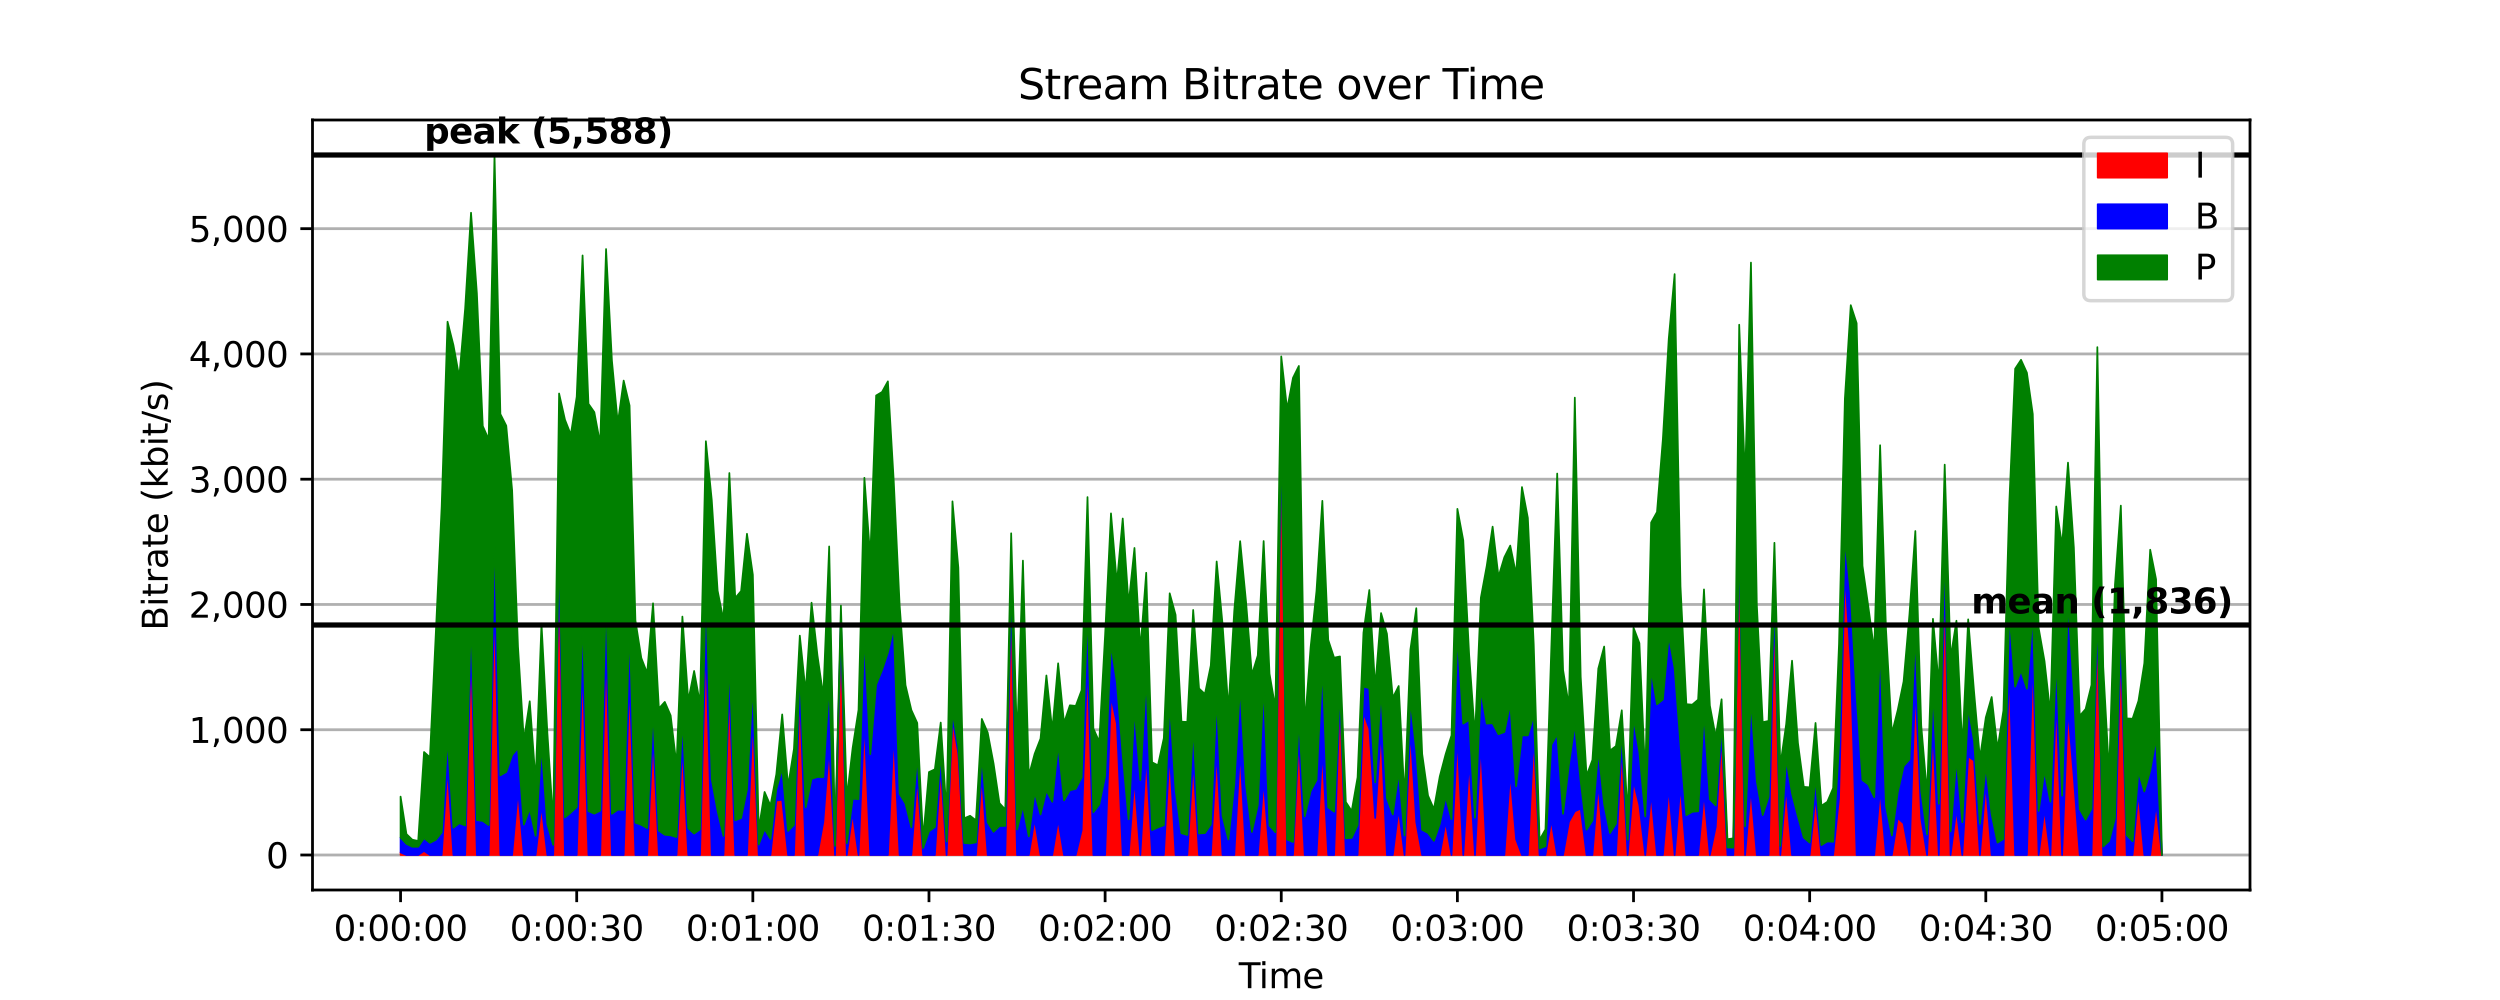 <?xml version="1.0" encoding="utf-8" standalone="no"?>
<!DOCTYPE svg PUBLIC "-//W3C//DTD SVG 1.1//EN"
  "http://www.w3.org/Graphics/SVG/1.1/DTD/svg11.dtd">
<svg xmlns:xlink="http://www.w3.org/1999/xlink" width="720pt" height="288pt" viewBox="0 0 720 288" xmlns="http://www.w3.org/2000/svg" version="1.1">
 <defs>
  <style type="text/css">*{stroke-linejoin: round; stroke-linecap: butt}</style>
 </defs>
 <g id="figure_1">
  <g id="patch_1">
   <path d="M 0 288 
L 720 288 
L 720 0 
L 0 0 
z
" style="fill: #ffffff"/>
  </g>
  <g id="axes_1">
   <g id="patch_2">
    <path d="M 90 256.32 
L 648 256.32 
L 648 34.56 
L 90 34.56 
z
" style="fill: #ffffff"/>
   </g>
   <g id="matplotlib.axis_1">
    <g id="xtick_1">
     <g id="line2d_1">
      <defs>
       <path id="m167a59e721" d="M 0 0 
L 0 3.5 
" style="stroke: #000000; stroke-width: 0.8"/>
      </defs>
      <g>
       <use xlink:href="#m167a59e721" x="115.364" y="256.32" style="stroke: #000000; stroke-width: 0.8"/>
      </g>
     </g>
     <g id="text_1">
      <!-- 0:00:00 -->
      <g transform="translate(96.089 270.918) scale(0.1 -0.1)">
       <defs>
        <path id="DejaVuSans-30" d="M 2034 4250 
Q 1547 4250 1301 3770 
Q 1056 3291 1056 2328 
Q 1056 1369 1301 889 
Q 1547 409 2034 409 
Q 2525 409 2770 889 
Q 3016 1369 3016 2328 
Q 3016 3291 2770 3770 
Q 2525 4250 2034 4250 
z
M 2034 4750 
Q 2819 4750 3233 4129 
Q 3647 3509 3647 2328 
Q 3647 1150 3233 529 
Q 2819 -91 2034 -91 
Q 1250 -91 836 529 
Q 422 1150 422 2328 
Q 422 3509 836 4129 
Q 1250 4750 2034 4750 
z
" transform="scale(0.016)"/>
        <path id="DejaVuSans-3a" d="M 750 794 
L 1409 794 
L 1409 0 
L 750 0 
L 750 794 
z
M 750 3309 
L 1409 3309 
L 1409 2516 
L 750 2516 
L 750 3309 
z
" transform="scale(0.016)"/>
       </defs>
       <use xlink:href="#DejaVuSans-30"/>
       <use xlink:href="#DejaVuSans-3a" x="63.623"/>
       <use xlink:href="#DejaVuSans-30" x="97.314"/>
       <use xlink:href="#DejaVuSans-30" x="160.938"/>
       <use xlink:href="#DejaVuSans-3a" x="224.561"/>
       <use xlink:href="#DejaVuSans-30" x="258.252"/>
       <use xlink:href="#DejaVuSans-30" x="321.875"/>
      </g>
     </g>
    </g>
    <g id="xtick_2">
     <g id="line2d_2">
      <g>
       <use xlink:href="#m167a59e721" x="166.091" y="256.32" style="stroke: #000000; stroke-width: 0.8"/>
      </g>
     </g>
     <g id="text_2">
      <!-- 0:00:30 -->
      <g transform="translate(146.816 270.918) scale(0.1 -0.1)">
       <defs>
        <path id="DejaVuSans-33" d="M 2597 2516 
Q 3050 2419 3304 2112 
Q 3559 1806 3559 1356 
Q 3559 666 3084 287 
Q 2609 -91 1734 -91 
Q 1441 -91 1130 -33 
Q 819 25 488 141 
L 488 750 
Q 750 597 1062 519 
Q 1375 441 1716 441 
Q 2309 441 2620 675 
Q 2931 909 2931 1356 
Q 2931 1769 2642 2001 
Q 2353 2234 1838 2234 
L 1294 2234 
L 1294 2753 
L 1863 2753 
Q 2328 2753 2575 2939 
Q 2822 3125 2822 3475 
Q 2822 3834 2567 4026 
Q 2313 4219 1838 4219 
Q 1578 4219 1281 4162 
Q 984 4106 628 3988 
L 628 4550 
Q 988 4650 1302 4700 
Q 1616 4750 1894 4750 
Q 2613 4750 3031 4423 
Q 3450 4097 3450 3541 
Q 3450 3153 3228 2886 
Q 3006 2619 2597 2516 
z
" transform="scale(0.016)"/>
       </defs>
       <use xlink:href="#DejaVuSans-30"/>
       <use xlink:href="#DejaVuSans-3a" x="63.623"/>
       <use xlink:href="#DejaVuSans-30" x="97.314"/>
       <use xlink:href="#DejaVuSans-30" x="160.938"/>
       <use xlink:href="#DejaVuSans-3a" x="224.561"/>
       <use xlink:href="#DejaVuSans-33" x="258.252"/>
       <use xlink:href="#DejaVuSans-30" x="321.875"/>
      </g>
     </g>
    </g>
    <g id="xtick_3">
     <g id="line2d_3">
      <g>
       <use xlink:href="#m167a59e721" x="216.818" y="256.32" style="stroke: #000000; stroke-width: 0.8"/>
      </g>
     </g>
     <g id="text_3">
      <!-- 0:01:00 -->
      <g transform="translate(197.543 270.918) scale(0.1 -0.1)">
       <defs>
        <path id="DejaVuSans-31" d="M 794 531 
L 1825 531 
L 1825 4091 
L 703 3866 
L 703 4441 
L 1819 4666 
L 2450 4666 
L 2450 531 
L 3481 531 
L 3481 0 
L 794 0 
L 794 531 
z
" transform="scale(0.016)"/>
       </defs>
       <use xlink:href="#DejaVuSans-30"/>
       <use xlink:href="#DejaVuSans-3a" x="63.623"/>
       <use xlink:href="#DejaVuSans-30" x="97.314"/>
       <use xlink:href="#DejaVuSans-31" x="160.938"/>
       <use xlink:href="#DejaVuSans-3a" x="224.561"/>
       <use xlink:href="#DejaVuSans-30" x="258.252"/>
       <use xlink:href="#DejaVuSans-30" x="321.875"/>
      </g>
     </g>
    </g>
    <g id="xtick_4">
     <g id="line2d_4">
      <g>
       <use xlink:href="#m167a59e721" x="267.545" y="256.32" style="stroke: #000000; stroke-width: 0.8"/>
      </g>
     </g>
     <g id="text_4">
      <!-- 0:01:30 -->
      <g transform="translate(248.27 270.918) scale(0.1 -0.1)">
       <use xlink:href="#DejaVuSans-30"/>
       <use xlink:href="#DejaVuSans-3a" x="63.623"/>
       <use xlink:href="#DejaVuSans-30" x="97.314"/>
       <use xlink:href="#DejaVuSans-31" x="160.938"/>
       <use xlink:href="#DejaVuSans-3a" x="224.561"/>
       <use xlink:href="#DejaVuSans-33" x="258.252"/>
       <use xlink:href="#DejaVuSans-30" x="321.875"/>
      </g>
     </g>
    </g>
    <g id="xtick_5">
     <g id="line2d_5">
      <g>
       <use xlink:href="#m167a59e721" x="318.273" y="256.32" style="stroke: #000000; stroke-width: 0.8"/>
      </g>
     </g>
     <g id="text_5">
      <!-- 0:02:00 -->
      <g transform="translate(298.998 270.918) scale(0.1 -0.1)">
       <defs>
        <path id="DejaVuSans-32" d="M 1228 531 
L 3431 531 
L 3431 0 
L 469 0 
L 469 531 
Q 828 903 1448 1529 
Q 2069 2156 2228 2338 
Q 2531 2678 2651 2914 
Q 2772 3150 2772 3378 
Q 2772 3750 2511 3984 
Q 2250 4219 1831 4219 
Q 1534 4219 1204 4116 
Q 875 4013 500 3803 
L 500 4441 
Q 881 4594 1212 4672 
Q 1544 4750 1819 4750 
Q 2544 4750 2975 4387 
Q 3406 4025 3406 3419 
Q 3406 3131 3298 2873 
Q 3191 2616 2906 2266 
Q 2828 2175 2409 1742 
Q 1991 1309 1228 531 
z
" transform="scale(0.016)"/>
       </defs>
       <use xlink:href="#DejaVuSans-30"/>
       <use xlink:href="#DejaVuSans-3a" x="63.623"/>
       <use xlink:href="#DejaVuSans-30" x="97.314"/>
       <use xlink:href="#DejaVuSans-32" x="160.938"/>
       <use xlink:href="#DejaVuSans-3a" x="224.561"/>
       <use xlink:href="#DejaVuSans-30" x="258.252"/>
       <use xlink:href="#DejaVuSans-30" x="321.875"/>
      </g>
     </g>
    </g>
    <g id="xtick_6">
     <g id="line2d_6">
      <g>
       <use xlink:href="#m167a59e721" x="369" y="256.32" style="stroke: #000000; stroke-width: 0.8"/>
      </g>
     </g>
     <g id="text_6">
      <!-- 0:02:30 -->
      <g transform="translate(349.725 270.918) scale(0.1 -0.1)">
       <use xlink:href="#DejaVuSans-30"/>
       <use xlink:href="#DejaVuSans-3a" x="63.623"/>
       <use xlink:href="#DejaVuSans-30" x="97.314"/>
       <use xlink:href="#DejaVuSans-32" x="160.938"/>
       <use xlink:href="#DejaVuSans-3a" x="224.561"/>
       <use xlink:href="#DejaVuSans-33" x="258.252"/>
       <use xlink:href="#DejaVuSans-30" x="321.875"/>
      </g>
     </g>
    </g>
    <g id="xtick_7">
     <g id="line2d_7">
      <g>
       <use xlink:href="#m167a59e721" x="419.727" y="256.32" style="stroke: #000000; stroke-width: 0.8"/>
      </g>
     </g>
     <g id="text_7">
      <!-- 0:03:00 -->
      <g transform="translate(400.452 270.918) scale(0.1 -0.1)">
       <use xlink:href="#DejaVuSans-30"/>
       <use xlink:href="#DejaVuSans-3a" x="63.623"/>
       <use xlink:href="#DejaVuSans-30" x="97.314"/>
       <use xlink:href="#DejaVuSans-33" x="160.938"/>
       <use xlink:href="#DejaVuSans-3a" x="224.561"/>
       <use xlink:href="#DejaVuSans-30" x="258.252"/>
       <use xlink:href="#DejaVuSans-30" x="321.875"/>
      </g>
     </g>
    </g>
    <g id="xtick_8">
     <g id="line2d_8">
      <g>
       <use xlink:href="#m167a59e721" x="470.455" y="256.32" style="stroke: #000000; stroke-width: 0.8"/>
      </g>
     </g>
     <g id="text_8">
      <!-- 0:03:30 -->
      <g transform="translate(451.18 270.918) scale(0.1 -0.1)">
       <use xlink:href="#DejaVuSans-30"/>
       <use xlink:href="#DejaVuSans-3a" x="63.623"/>
       <use xlink:href="#DejaVuSans-30" x="97.314"/>
       <use xlink:href="#DejaVuSans-33" x="160.938"/>
       <use xlink:href="#DejaVuSans-3a" x="224.561"/>
       <use xlink:href="#DejaVuSans-33" x="258.252"/>
       <use xlink:href="#DejaVuSans-30" x="321.875"/>
      </g>
     </g>
    </g>
    <g id="xtick_9">
     <g id="line2d_9">
      <g>
       <use xlink:href="#m167a59e721" x="521.182" y="256.32" style="stroke: #000000; stroke-width: 0.8"/>
      </g>
     </g>
     <g id="text_9">
      <!-- 0:04:00 -->
      <g transform="translate(501.907 270.918) scale(0.1 -0.1)">
       <defs>
        <path id="DejaVuSans-34" d="M 2419 4116 
L 825 1625 
L 2419 1625 
L 2419 4116 
z
M 2253 4666 
L 3047 4666 
L 3047 1625 
L 3713 1625 
L 3713 1100 
L 3047 1100 
L 3047 0 
L 2419 0 
L 2419 1100 
L 313 1100 
L 313 1709 
L 2253 4666 
z
" transform="scale(0.016)"/>
       </defs>
       <use xlink:href="#DejaVuSans-30"/>
       <use xlink:href="#DejaVuSans-3a" x="63.623"/>
       <use xlink:href="#DejaVuSans-30" x="97.314"/>
       <use xlink:href="#DejaVuSans-34" x="160.938"/>
       <use xlink:href="#DejaVuSans-3a" x="224.561"/>
       <use xlink:href="#DejaVuSans-30" x="258.252"/>
       <use xlink:href="#DejaVuSans-30" x="321.875"/>
      </g>
     </g>
    </g>
    <g id="xtick_10">
     <g id="line2d_10">
      <g>
       <use xlink:href="#m167a59e721" x="571.909" y="256.32" style="stroke: #000000; stroke-width: 0.8"/>
      </g>
     </g>
     <g id="text_10">
      <!-- 0:04:30 -->
      <g transform="translate(552.634 270.918) scale(0.1 -0.1)">
       <use xlink:href="#DejaVuSans-30"/>
       <use xlink:href="#DejaVuSans-3a" x="63.623"/>
       <use xlink:href="#DejaVuSans-30" x="97.314"/>
       <use xlink:href="#DejaVuSans-34" x="160.938"/>
       <use xlink:href="#DejaVuSans-3a" x="224.561"/>
       <use xlink:href="#DejaVuSans-33" x="258.252"/>
       <use xlink:href="#DejaVuSans-30" x="321.875"/>
      </g>
     </g>
    </g>
    <g id="xtick_11">
     <g id="line2d_11">
      <g>
       <use xlink:href="#m167a59e721" x="622.636" y="256.32" style="stroke: #000000; stroke-width: 0.8"/>
      </g>
     </g>
     <g id="text_11">
      <!-- 0:05:00 -->
      <g transform="translate(603.361 270.918) scale(0.1 -0.1)">
       <defs>
        <path id="DejaVuSans-35" d="M 691 4666 
L 3169 4666 
L 3169 4134 
L 1269 4134 
L 1269 2991 
Q 1406 3038 1543 3061 
Q 1681 3084 1819 3084 
Q 2600 3084 3056 2656 
Q 3513 2228 3513 1497 
Q 3513 744 3044 326 
Q 2575 -91 1722 -91 
Q 1428 -91 1123 -41 
Q 819 9 494 109 
L 494 744 
Q 775 591 1075 516 
Q 1375 441 1709 441 
Q 2250 441 2565 725 
Q 2881 1009 2881 1497 
Q 2881 1984 2565 2268 
Q 2250 2553 1709 2553 
Q 1456 2553 1204 2497 
Q 953 2441 691 2322 
L 691 4666 
z
" transform="scale(0.016)"/>
       </defs>
       <use xlink:href="#DejaVuSans-30"/>
       <use xlink:href="#DejaVuSans-3a" x="63.623"/>
       <use xlink:href="#DejaVuSans-30" x="97.314"/>
       <use xlink:href="#DejaVuSans-35" x="160.938"/>
       <use xlink:href="#DejaVuSans-3a" x="224.561"/>
       <use xlink:href="#DejaVuSans-30" x="258.252"/>
       <use xlink:href="#DejaVuSans-30" x="321.875"/>
      </g>
     </g>
    </g>
    <g id="text_12">
     <!-- Time -->
     <g transform="translate(356.766 284.597) scale(0.1 -0.1)">
      <defs>
       <path id="DejaVuSans-54" d="M -19 4666 
L 3928 4666 
L 3928 4134 
L 2272 4134 
L 2272 0 
L 1638 0 
L 1638 4134 
L -19 4134 
L -19 4666 
z
" transform="scale(0.016)"/>
       <path id="DejaVuSans-69" d="M 603 3500 
L 1178 3500 
L 1178 0 
L 603 0 
L 603 3500 
z
M 603 4863 
L 1178 4863 
L 1178 4134 
L 603 4134 
L 603 4863 
z
" transform="scale(0.016)"/>
       <path id="DejaVuSans-6d" d="M 3328 2828 
Q 3544 3216 3844 3400 
Q 4144 3584 4550 3584 
Q 5097 3584 5394 3201 
Q 5691 2819 5691 2113 
L 5691 0 
L 5113 0 
L 5113 2094 
Q 5113 2597 4934 2840 
Q 4756 3084 4391 3084 
Q 3944 3084 3684 2787 
Q 3425 2491 3425 1978 
L 3425 0 
L 2847 0 
L 2847 2094 
Q 2847 2600 2669 2842 
Q 2491 3084 2119 3084 
Q 1678 3084 1418 2786 
Q 1159 2488 1159 1978 
L 1159 0 
L 581 0 
L 581 3500 
L 1159 3500 
L 1159 2956 
Q 1356 3278 1631 3431 
Q 1906 3584 2284 3584 
Q 2666 3584 2933 3390 
Q 3200 3197 3328 2828 
z
" transform="scale(0.016)"/>
       <path id="DejaVuSans-65" d="M 3597 1894 
L 3597 1613 
L 953 1613 
Q 991 1019 1311 708 
Q 1631 397 2203 397 
Q 2534 397 2845 478 
Q 3156 559 3463 722 
L 3463 178 
Q 3153 47 2828 -22 
Q 2503 -91 2169 -91 
Q 1331 -91 842 396 
Q 353 884 353 1716 
Q 353 2575 817 3079 
Q 1281 3584 2069 3584 
Q 2775 3584 3186 3129 
Q 3597 2675 3597 1894 
z
M 3022 2063 
Q 3016 2534 2758 2815 
Q 2500 3097 2075 3097 
Q 1594 3097 1305 2825 
Q 1016 2553 972 2059 
L 3022 2063 
z
" transform="scale(0.016)"/>
      </defs>
      <use xlink:href="#DejaVuSans-54"/>
      <use xlink:href="#DejaVuSans-69" x="57.959"/>
      <use xlink:href="#DejaVuSans-6d" x="85.742"/>
      <use xlink:href="#DejaVuSans-65" x="183.154"/>
     </g>
    </g>
   </g>
   <g id="matplotlib.axis_2">
    <g id="ytick_1">
     <g id="line2d_12">
      <path d="M 90 246.24 
L 648 246.24 
" clip-path="url(#pdde64d8636)" style="fill: none; stroke: #b0b0b0; stroke-width: 0.8; stroke-linecap: square"/>
     </g>
     <g id="line2d_13">
      <defs>
       <path id="m0ecc474095" d="M 0 0 
L -3.5 0 
" style="stroke: #000000; stroke-width: 0.8"/>
      </defs>
      <g>
       <use xlink:href="#m0ecc474095" x="90" y="246.24" style="stroke: #000000; stroke-width: 0.8"/>
      </g>
     </g>
     <g id="text_13">
      <!-- 0 -->
      <g transform="translate(76.638 250.039) scale(0.1 -0.1)">
       <use xlink:href="#DejaVuSans-30"/>
      </g>
     </g>
    </g>
    <g id="ytick_2">
     <g id="line2d_14">
      <path d="M 90 210.163 
L 648 210.163 
" clip-path="url(#pdde64d8636)" style="fill: none; stroke: #b0b0b0; stroke-width: 0.8; stroke-linecap: square"/>
     </g>
     <g id="line2d_15">
      <g>
       <use xlink:href="#m0ecc474095" x="90" y="210.163" style="stroke: #000000; stroke-width: 0.8"/>
      </g>
     </g>
     <g id="text_14">
      <!-- 1,000 -->
      <g transform="translate(54.372 213.962) scale(0.1 -0.1)">
       <defs>
        <path id="DejaVuSans-2c" d="M 750 794 
L 1409 794 
L 1409 256 
L 897 -744 
L 494 -744 
L 750 256 
L 750 794 
z
" transform="scale(0.016)"/>
       </defs>
       <use xlink:href="#DejaVuSans-31"/>
       <use xlink:href="#DejaVuSans-2c" x="63.623"/>
       <use xlink:href="#DejaVuSans-30" x="95.41"/>
       <use xlink:href="#DejaVuSans-30" x="159.033"/>
       <use xlink:href="#DejaVuSans-30" x="222.656"/>
      </g>
     </g>
    </g>
    <g id="ytick_3">
     <g id="line2d_16">
      <path d="M 90 174.085 
L 648 174.085 
" clip-path="url(#pdde64d8636)" style="fill: none; stroke: #b0b0b0; stroke-width: 0.8; stroke-linecap: square"/>
     </g>
     <g id="line2d_17">
      <g>
       <use xlink:href="#m0ecc474095" x="90" y="174.085" style="stroke: #000000; stroke-width: 0.8"/>
      </g>
     </g>
     <g id="text_15">
      <!-- 2,000 -->
      <g transform="translate(54.372 177.885) scale(0.1 -0.1)">
       <use xlink:href="#DejaVuSans-32"/>
       <use xlink:href="#DejaVuSans-2c" x="63.623"/>
       <use xlink:href="#DejaVuSans-30" x="95.41"/>
       <use xlink:href="#DejaVuSans-30" x="159.033"/>
       <use xlink:href="#DejaVuSans-30" x="222.656"/>
      </g>
     </g>
    </g>
    <g id="ytick_4">
     <g id="line2d_18">
      <path d="M 90 138.008 
L 648 138.008 
" clip-path="url(#pdde64d8636)" style="fill: none; stroke: #b0b0b0; stroke-width: 0.8; stroke-linecap: square"/>
     </g>
     <g id="line2d_19">
      <g>
       <use xlink:href="#m0ecc474095" x="90" y="138.008" style="stroke: #000000; stroke-width: 0.8"/>
      </g>
     </g>
     <g id="text_16">
      <!-- 3,000 -->
      <g transform="translate(54.372 141.807) scale(0.1 -0.1)">
       <use xlink:href="#DejaVuSans-33"/>
       <use xlink:href="#DejaVuSans-2c" x="63.623"/>
       <use xlink:href="#DejaVuSans-30" x="95.41"/>
       <use xlink:href="#DejaVuSans-30" x="159.033"/>
       <use xlink:href="#DejaVuSans-30" x="222.656"/>
      </g>
     </g>
    </g>
    <g id="ytick_5">
     <g id="line2d_20">
      <path d="M 90 101.931 
L 648 101.931 
" clip-path="url(#pdde64d8636)" style="fill: none; stroke: #b0b0b0; stroke-width: 0.8; stroke-linecap: square"/>
     </g>
     <g id="line2d_21">
      <g>
       <use xlink:href="#m0ecc474095" x="90" y="101.931" style="stroke: #000000; stroke-width: 0.8"/>
      </g>
     </g>
     <g id="text_17">
      <!-- 4,000 -->
      <g transform="translate(54.372 105.73) scale(0.1 -0.1)">
       <use xlink:href="#DejaVuSans-34"/>
       <use xlink:href="#DejaVuSans-2c" x="63.623"/>
       <use xlink:href="#DejaVuSans-30" x="95.41"/>
       <use xlink:href="#DejaVuSans-30" x="159.033"/>
       <use xlink:href="#DejaVuSans-30" x="222.656"/>
      </g>
     </g>
    </g>
    <g id="ytick_6">
     <g id="line2d_22">
      <path d="M 90 65.853 
L 648 65.853 
" clip-path="url(#pdde64d8636)" style="fill: none; stroke: #b0b0b0; stroke-width: 0.8; stroke-linecap: square"/>
     </g>
     <g id="line2d_23">
      <g>
       <use xlink:href="#m0ecc474095" x="90" y="65.853" style="stroke: #000000; stroke-width: 0.8"/>
      </g>
     </g>
     <g id="text_18">
      <!-- 5,000 -->
      <g transform="translate(54.372 69.653) scale(0.1 -0.1)">
       <use xlink:href="#DejaVuSans-35"/>
       <use xlink:href="#DejaVuSans-2c" x="63.623"/>
       <use xlink:href="#DejaVuSans-30" x="95.41"/>
       <use xlink:href="#DejaVuSans-30" x="159.033"/>
       <use xlink:href="#DejaVuSans-30" x="222.656"/>
      </g>
     </g>
    </g>
    <g id="text_19">
     <!-- Bitrate (kbit/s) -->
     <g transform="translate(48.292 181.574) rotate(-90) scale(0.1 -0.1)">
      <defs>
       <path id="DejaVuSans-42" d="M 1259 2228 
L 1259 519 
L 2272 519 
Q 2781 519 3026 730 
Q 3272 941 3272 1375 
Q 3272 1813 3026 2020 
Q 2781 2228 2272 2228 
L 1259 2228 
z
M 1259 4147 
L 1259 2741 
L 2194 2741 
Q 2656 2741 2882 2914 
Q 3109 3088 3109 3444 
Q 3109 3797 2882 3972 
Q 2656 4147 2194 4147 
L 1259 4147 
z
M 628 4666 
L 2241 4666 
Q 2963 4666 3353 4366 
Q 3744 4066 3744 3513 
Q 3744 3084 3544 2831 
Q 3344 2578 2956 2516 
Q 3422 2416 3680 2098 
Q 3938 1781 3938 1306 
Q 3938 681 3513 340 
Q 3088 0 2303 0 
L 628 0 
L 628 4666 
z
" transform="scale(0.016)"/>
       <path id="DejaVuSans-74" d="M 1172 4494 
L 1172 3500 
L 2356 3500 
L 2356 3053 
L 1172 3053 
L 1172 1153 
Q 1172 725 1289 603 
Q 1406 481 1766 481 
L 2356 481 
L 2356 0 
L 1766 0 
Q 1100 0 847 248 
Q 594 497 594 1153 
L 594 3053 
L 172 3053 
L 172 3500 
L 594 3500 
L 594 4494 
L 1172 4494 
z
" transform="scale(0.016)"/>
       <path id="DejaVuSans-72" d="M 2631 2963 
Q 2534 3019 2420 3045 
Q 2306 3072 2169 3072 
Q 1681 3072 1420 2755 
Q 1159 2438 1159 1844 
L 1159 0 
L 581 0 
L 581 3500 
L 1159 3500 
L 1159 2956 
Q 1341 3275 1631 3429 
Q 1922 3584 2338 3584 
Q 2397 3584 2469 3576 
Q 2541 3569 2628 3553 
L 2631 2963 
z
" transform="scale(0.016)"/>
       <path id="DejaVuSans-61" d="M 2194 1759 
Q 1497 1759 1228 1600 
Q 959 1441 959 1056 
Q 959 750 1161 570 
Q 1363 391 1709 391 
Q 2188 391 2477 730 
Q 2766 1069 2766 1631 
L 2766 1759 
L 2194 1759 
z
M 3341 1997 
L 3341 0 
L 2766 0 
L 2766 531 
Q 2569 213 2275 61 
Q 1981 -91 1556 -91 
Q 1019 -91 701 211 
Q 384 513 384 1019 
Q 384 1609 779 1909 
Q 1175 2209 1959 2209 
L 2766 2209 
L 2766 2266 
Q 2766 2663 2505 2880 
Q 2244 3097 1772 3097 
Q 1472 3097 1187 3025 
Q 903 2953 641 2809 
L 641 3341 
Q 956 3463 1253 3523 
Q 1550 3584 1831 3584 
Q 2591 3584 2966 3190 
Q 3341 2797 3341 1997 
z
" transform="scale(0.016)"/>
       <path id="DejaVuSans-20" transform="scale(0.016)"/>
       <path id="DejaVuSans-28" d="M 1984 4856 
Q 1566 4138 1362 3434 
Q 1159 2731 1159 2009 
Q 1159 1288 1364 580 
Q 1569 -128 1984 -844 
L 1484 -844 
Q 1016 -109 783 600 
Q 550 1309 550 2009 
Q 550 2706 781 3412 
Q 1013 4119 1484 4856 
L 1984 4856 
z
" transform="scale(0.016)"/>
       <path id="DejaVuSans-6b" d="M 581 4863 
L 1159 4863 
L 1159 1991 
L 2875 3500 
L 3609 3500 
L 1753 1863 
L 3688 0 
L 2938 0 
L 1159 1709 
L 1159 0 
L 581 0 
L 581 4863 
z
" transform="scale(0.016)"/>
       <path id="DejaVuSans-62" d="M 3116 1747 
Q 3116 2381 2855 2742 
Q 2594 3103 2138 3103 
Q 1681 3103 1420 2742 
Q 1159 2381 1159 1747 
Q 1159 1113 1420 752 
Q 1681 391 2138 391 
Q 2594 391 2855 752 
Q 3116 1113 3116 1747 
z
M 1159 2969 
Q 1341 3281 1617 3432 
Q 1894 3584 2278 3584 
Q 2916 3584 3314 3078 
Q 3713 2572 3713 1747 
Q 3713 922 3314 415 
Q 2916 -91 2278 -91 
Q 1894 -91 1617 61 
Q 1341 213 1159 525 
L 1159 0 
L 581 0 
L 581 4863 
L 1159 4863 
L 1159 2969 
z
" transform="scale(0.016)"/>
       <path id="DejaVuSans-2f" d="M 1625 4666 
L 2156 4666 
L 531 -594 
L 0 -594 
L 1625 4666 
z
" transform="scale(0.016)"/>
       <path id="DejaVuSans-73" d="M 2834 3397 
L 2834 2853 
Q 2591 2978 2328 3040 
Q 2066 3103 1784 3103 
Q 1356 3103 1142 2972 
Q 928 2841 928 2578 
Q 928 2378 1081 2264 
Q 1234 2150 1697 2047 
L 1894 2003 
Q 2506 1872 2764 1633 
Q 3022 1394 3022 966 
Q 3022 478 2636 193 
Q 2250 -91 1575 -91 
Q 1294 -91 989 -36 
Q 684 19 347 128 
L 347 722 
Q 666 556 975 473 
Q 1284 391 1588 391 
Q 1994 391 2212 530 
Q 2431 669 2431 922 
Q 2431 1156 2273 1281 
Q 2116 1406 1581 1522 
L 1381 1569 
Q 847 1681 609 1914 
Q 372 2147 372 2553 
Q 372 3047 722 3315 
Q 1072 3584 1716 3584 
Q 2034 3584 2315 3537 
Q 2597 3491 2834 3397 
z
" transform="scale(0.016)"/>
       <path id="DejaVuSans-29" d="M 513 4856 
L 1013 4856 
Q 1481 4119 1714 3412 
Q 1947 2706 1947 2009 
Q 1947 1309 1714 600 
Q 1481 -109 1013 -844 
L 513 -844 
Q 928 -128 1133 580 
Q 1338 1288 1338 2009 
Q 1338 2731 1133 3434 
Q 928 4138 513 4856 
z
" transform="scale(0.016)"/>
      </defs>
      <use xlink:href="#DejaVuSans-42"/>
      <use xlink:href="#DejaVuSans-69" x="68.604"/>
      <use xlink:href="#DejaVuSans-74" x="96.387"/>
      <use xlink:href="#DejaVuSans-72" x="135.596"/>
      <use xlink:href="#DejaVuSans-61" x="176.709"/>
      <use xlink:href="#DejaVuSans-74" x="237.988"/>
      <use xlink:href="#DejaVuSans-65" x="277.197"/>
      <use xlink:href="#DejaVuSans-20" x="338.721"/>
      <use xlink:href="#DejaVuSans-28" x="370.508"/>
      <use xlink:href="#DejaVuSans-6b" x="409.521"/>
      <use xlink:href="#DejaVuSans-62" x="467.432"/>
      <use xlink:href="#DejaVuSans-69" x="530.908"/>
      <use xlink:href="#DejaVuSans-74" x="558.691"/>
      <use xlink:href="#DejaVuSans-2f" x="597.9"/>
      <use xlink:href="#DejaVuSans-73" x="631.592"/>
      <use xlink:href="#DejaVuSans-29" x="683.691"/>
     </g>
    </g>
   </g>
   <g id="PolyCollection_1">
    <defs>
     <path id="m071f1ff7a8" d="M 115.364 -42.518 
L 115.364 -41.76 
L 117.055 -41.76 
L 118.745 -41.76 
L 120.436 -41.76 
L 122.127 -41.76 
L 123.818 -41.76 
L 125.509 -41.76 
L 127.2 -41.76 
L 128.891 -41.76 
L 130.582 -41.76 
L 132.273 -41.76 
L 133.964 -41.76 
L 135.655 -41.76 
L 137.345 -41.76 
L 139.036 -41.76 
L 140.727 -41.76 
L 142.418 -41.76 
L 144.109 -41.76 
L 145.8 -41.76 
L 147.491 -41.76 
L 149.182 -41.76 
L 150.873 -41.76 
L 152.564 -41.76 
L 154.255 -41.76 
L 155.945 -41.76 
L 157.636 -41.76 
L 159.327 -41.76 
L 161.018 -41.76 
L 162.709 -41.76 
L 164.4 -41.76 
L 166.091 -41.76 
L 167.782 -41.76 
L 169.473 -41.76 
L 171.164 -41.76 
L 172.855 -41.76 
L 174.545 -41.76 
L 176.236 -41.76 
L 177.927 -41.76 
L 179.618 -41.76 
L 181.309 -41.76 
L 183 -41.76 
L 184.691 -41.76 
L 186.382 -41.76 
L 188.073 -41.76 
L 189.764 -41.76 
L 191.455 -41.76 
L 193.145 -41.76 
L 194.836 -41.76 
L 196.527 -41.76 
L 198.218 -41.76 
L 199.909 -41.76 
L 201.6 -41.76 
L 203.291 -41.76 
L 204.982 -41.76 
L 206.673 -41.76 
L 208.364 -41.76 
L 210.055 -41.76 
L 211.745 -41.76 
L 213.436 -41.76 
L 215.127 -41.76 
L 216.818 -41.76 
L 218.509 -41.76 
L 220.2 -41.76 
L 221.891 -41.76 
L 223.582 -41.76 
L 225.273 -41.76 
L 226.964 -41.76 
L 228.655 -41.76 
L 230.345 -41.76 
L 232.036 -41.76 
L 233.727 -41.76 
L 235.418 -41.76 
L 237.109 -41.76 
L 238.8 -41.76 
L 240.491 -41.76 
L 242.182 -41.76 
L 243.873 -41.76 
L 245.564 -41.76 
L 247.255 -41.76 
L 248.945 -41.76 
L 250.636 -41.76 
L 252.327 -41.76 
L 254.018 -41.76 
L 255.709 -41.76 
L 257.4 -41.76 
L 259.091 -41.76 
L 260.782 -41.76 
L 262.473 -41.76 
L 264.164 -41.76 
L 265.855 -41.76 
L 267.545 -41.76 
L 269.236 -41.76 
L 270.927 -41.76 
L 272.618 -41.76 
L 274.309 -41.76 
L 276 -41.76 
L 277.691 -41.76 
L 279.382 -41.76 
L 281.073 -41.76 
L 282.764 -41.76 
L 284.455 -41.76 
L 286.145 -41.76 
L 287.836 -41.76 
L 289.527 -41.76 
L 291.218 -41.76 
L 292.909 -41.76 
L 294.6 -41.76 
L 296.291 -41.76 
L 297.982 -41.76 
L 299.673 -41.76 
L 301.364 -41.76 
L 303.055 -41.76 
L 304.745 -41.76 
L 306.436 -41.76 
L 308.127 -41.76 
L 309.818 -41.76 
L 311.509 -41.76 
L 313.2 -41.76 
L 314.891 -41.76 
L 316.582 -41.76 
L 318.273 -41.76 
L 319.964 -41.76 
L 321.655 -41.76 
L 323.345 -41.76 
L 325.036 -41.76 
L 326.727 -41.76 
L 328.418 -41.76 
L 330.109 -41.76 
L 331.8 -41.76 
L 333.491 -41.76 
L 335.182 -41.76 
L 336.873 -41.76 
L 338.564 -41.76 
L 340.255 -41.76 
L 341.945 -41.76 
L 343.636 -41.76 
L 345.327 -41.76 
L 347.018 -41.76 
L 348.709 -41.76 
L 350.4 -41.76 
L 352.091 -41.76 
L 353.782 -41.76 
L 355.473 -41.76 
L 357.164 -41.76 
L 358.855 -41.76 
L 360.545 -41.76 
L 362.236 -41.76 
L 363.927 -41.76 
L 365.618 -41.76 
L 367.309 -41.76 
L 369 -41.76 
L 370.691 -41.76 
L 372.382 -41.76 
L 374.073 -41.76 
L 375.764 -41.76 
L 377.455 -41.76 
L 379.145 -41.76 
L 380.836 -41.76 
L 382.527 -41.76 
L 384.218 -41.76 
L 385.909 -41.76 
L 387.6 -41.76 
L 389.291 -41.76 
L 390.982 -41.76 
L 392.673 -41.76 
L 394.364 -41.76 
L 396.055 -41.76 
L 397.745 -41.76 
L 399.436 -41.76 
L 401.127 -41.76 
L 402.818 -41.76 
L 404.509 -41.76 
L 406.2 -41.76 
L 407.891 -41.76 
L 409.582 -41.76 
L 411.273 -41.76 
L 412.964 -41.76 
L 414.655 -41.76 
L 416.345 -41.76 
L 418.036 -41.76 
L 419.727 -41.76 
L 421.418 -41.76 
L 423.109 -41.76 
L 424.8 -41.76 
L 426.491 -41.76 
L 428.182 -41.76 
L 429.873 -41.76 
L 431.564 -41.76 
L 433.255 -41.76 
L 434.945 -41.76 
L 436.636 -41.76 
L 438.327 -41.76 
L 440.018 -41.76 
L 441.709 -41.76 
L 443.4 -41.76 
L 445.091 -41.76 
L 446.782 -41.76 
L 448.473 -41.76 
L 450.164 -41.76 
L 451.855 -41.76 
L 453.545 -41.76 
L 455.236 -41.76 
L 456.927 -41.76 
L 458.618 -41.76 
L 460.309 -41.76 
L 462 -41.76 
L 463.691 -41.76 
L 465.382 -41.76 
L 467.073 -41.76 
L 468.764 -41.76 
L 470.455 -41.76 
L 472.145 -41.76 
L 473.836 -41.76 
L 475.527 -41.76 
L 477.218 -41.76 
L 478.909 -41.76 
L 480.6 -41.76 
L 482.291 -41.76 
L 483.982 -41.76 
L 485.673 -41.76 
L 487.364 -41.76 
L 489.055 -41.76 
L 490.745 -41.76 
L 492.436 -41.76 
L 494.127 -41.76 
L 495.818 -41.76 
L 497.509 -41.76 
L 499.2 -41.76 
L 500.891 -41.76 
L 502.582 -41.76 
L 504.273 -41.76 
L 505.964 -41.76 
L 507.655 -41.76 
L 509.345 -41.76 
L 511.036 -41.76 
L 512.727 -41.76 
L 514.418 -41.76 
L 516.109 -41.76 
L 517.8 -41.76 
L 519.491 -41.76 
L 521.182 -41.76 
L 522.873 -41.76 
L 524.564 -41.76 
L 526.255 -41.76 
L 527.945 -41.76 
L 529.636 -41.76 
L 531.327 -41.76 
L 533.018 -41.76 
L 534.709 -41.76 
L 536.4 -41.76 
L 538.091 -41.76 
L 539.782 -41.76 
L 541.473 -41.76 
L 543.164 -41.76 
L 544.855 -41.76 
L 546.545 -41.76 
L 548.236 -41.76 
L 549.927 -41.76 
L 551.618 -41.76 
L 553.309 -41.76 
L 555 -41.76 
L 556.691 -41.76 
L 558.382 -41.76 
L 560.073 -41.76 
L 561.764 -41.76 
L 563.455 -41.76 
L 565.145 -41.76 
L 566.836 -41.76 
L 568.527 -41.76 
L 570.218 -41.76 
L 571.909 -41.76 
L 573.6 -41.76 
L 575.291 -41.76 
L 576.982 -41.76 
L 578.673 -41.76 
L 580.364 -41.76 
L 582.055 -41.76 
L 583.745 -41.76 
L 585.436 -41.76 
L 587.127 -41.76 
L 588.818 -41.76 
L 590.509 -41.76 
L 592.2 -41.76 
L 593.891 -41.76 
L 595.582 -41.76 
L 597.273 -41.76 
L 598.964 -41.76 
L 600.655 -41.76 
L 602.345 -41.76 
L 604.036 -41.76 
L 605.727 -41.76 
L 607.418 -41.76 
L 609.109 -41.76 
L 610.8 -41.76 
L 612.491 -41.76 
L 614.182 -41.76 
L 615.873 -41.76 
L 617.564 -41.76 
L 619.255 -41.76 
L 620.945 -41.76 
L 622.636 -41.76 
L 622.636 -41.76 
L 622.636 -41.76 
L 620.945 -56.66 
L 619.255 -41.76 
L 617.564 -41.76 
L 615.873 -59.943 
L 614.182 -41.76 
L 612.491 -41.76 
L 610.8 -103.2 
L 609.109 -41.76 
L 607.418 -41.76 
L 605.727 -41.76 
L 604.036 -108.864 
L 602.345 -41.76 
L 600.655 -41.76 
L 598.964 -41.76 
L 597.273 -63.875 
L 595.582 -84.403 
L 593.891 -41.76 
L 592.2 -87.506 
L 590.509 -41.76 
L 588.818 -55.073 
L 587.127 -41.76 
L 585.436 -99.844 
L 583.745 -41.76 
L 582.055 -41.76 
L 580.364 -41.76 
L 578.673 -96.706 
L 576.982 -41.76 
L 575.291 -41.76 
L 573.6 -41.76 
L 571.909 -62.721 
L 570.218 -41.76 
L 568.527 -68.998 
L 566.836 -70.189 
L 565.145 -41.76 
L 563.455 -55.109 
L 561.764 -41.76 
L 560.073 -122.717 
L 558.382 -41.76 
L 556.691 -78.378 
L 555 -41.76 
L 553.309 -52.295 
L 551.618 -91.294 
L 549.927 -41.76 
L 548.236 -50.888 
L 546.545 -52.439 
L 544.855 -41.76 
L 543.164 -41.76 
L 541.473 -60.737 
L 539.782 -41.76 
L 538.091 -41.76 
L 536.4 -41.76 
L 534.709 -41.76 
L 533.018 -97.355 
L 531.327 -123.692 
L 529.636 -58.103 
L 527.945 -41.76 
L 526.255 -41.76 
L 524.564 -41.76 
L 522.873 -58.752 
L 521.182 -41.76 
L 519.491 -41.76 
L 517.8 -41.76 
L 516.109 -41.76 
L 514.418 -61.603 
L 512.727 -41.76 
L 511.036 -114.059 
L 509.345 -41.76 
L 507.655 -41.76 
L 505.964 -41.76 
L 504.273 -61.097 
L 502.582 -41.76 
L 500.891 -131.809 
L 499.2 -41.76 
L 497.509 -41.76 
L 495.818 -76.358 
L 494.127 -49.805 
L 492.436 -41.76 
L 490.745 -59.871 
L 489.055 -41.76 
L 487.364 -41.76 
L 485.673 -41.76 
L 483.982 -61.891 
L 482.291 -41.76 
L 480.6 -61.458 
L 478.909 -41.76 
L 477.218 -41.76 
L 475.527 -59.654 
L 473.836 -41.76 
L 472.145 -56.083 
L 470.455 -63.19 
L 468.764 -41.76 
L 467.073 -73.219 
L 465.382 -41.76 
L 463.691 -41.76 
L 462 -41.76 
L 460.309 -62.613 
L 458.618 -41.76 
L 456.927 -41.76 
L 455.236 -55.109 
L 453.545 -54.351 
L 451.855 -51.32 
L 450.164 -41.76 
L 448.473 -41.76 
L 446.782 -51.898 
L 445.091 -41.76 
L 443.4 -41.76 
L 441.709 -76.358 
L 440.018 -41.76 
L 438.327 -41.76 
L 436.636 -46.306 
L 434.945 -65.607 
L 433.255 -41.76 
L 431.564 -41.76 
L 429.873 -41.76 
L 428.182 -41.76 
L 426.491 -74.338 
L 424.8 -41.76 
L 423.109 -68.998 
L 421.418 -41.76 
L 419.727 -76.43 
L 418.036 -41.76 
L 416.345 -51.429 
L 414.655 -41.76 
L 412.964 -41.76 
L 411.273 -41.76 
L 409.582 -41.76 
L 407.891 -51.212 
L 406.2 -78.234 
L 404.509 -41.76 
L 402.818 -55.073 
L 401.127 -41.76 
L 399.436 -41.76 
L 397.745 -78.198 
L 396.055 -52.439 
L 394.364 -78.162 
L 392.673 -82.816 
L 390.982 -41.76 
L 389.291 -41.76 
L 387.6 -41.76 
L 385.909 -87.109 
L 384.218 -41.76 
L 382.527 -41.76 
L 380.836 -72.39 
L 379.145 -41.76 
L 377.455 -41.76 
L 375.764 -41.76 
L 374.073 -75.745 
L 372.382 -41.76 
L 370.691 -41.76 
L 369 -162.944 
L 367.309 -41.76 
L 365.618 -41.76 
L 363.927 -63.551 
L 362.236 -41.76 
L 360.545 -41.76 
L 358.855 -41.76 
L 357.164 -72.137 
L 355.473 -41.76 
L 353.782 -41.76 
L 352.091 -41.76 
L 350.4 -72.065 
L 348.709 -41.76 
L 347.018 -41.76 
L 345.327 -41.76 
L 343.636 -69.179 
L 341.945 -41.76 
L 340.255 -41.76 
L 338.564 -41.76 
L 336.873 -71.524 
L 335.182 -41.76 
L 333.491 -41.76 
L 331.8 -41.76 
L 330.109 -70.947 
L 328.418 -41.76 
L 326.727 -63.984 
L 325.036 -41.76 
L 323.345 -41.76 
L 321.655 -79.641 
L 319.964 -87.686 
L 318.273 -41.76 
L 316.582 -41.76 
L 314.891 -41.76 
L 313.2 -98.798 
L 311.509 -48.867 
L 309.818 -41.76 
L 308.127 -41.76 
L 306.436 -41.76 
L 304.745 -52.042 
L 303.055 -41.76 
L 301.364 -41.76 
L 299.673 -41.76 
L 297.982 -52.15 
L 296.291 -41.76 
L 294.6 -41.76 
L 292.909 -41.76 
L 291.218 -116.296 
L 289.527 -41.76 
L 287.836 -41.76 
L 286.145 -41.76 
L 284.455 -41.76 
L 282.764 -64.777 
L 281.073 -41.76 
L 279.382 -41.76 
L 277.691 -41.76 
L 276 -70.983 
L 274.309 -81.084 
L 272.618 -41.76 
L 270.927 -67.375 
L 269.236 -41.76 
L 267.545 -41.76 
L 265.855 -41.76 
L 264.164 -64.453 
L 262.473 -41.76 
L 260.782 -41.76 
L 259.091 -41.76 
L 257.4 -77.332 
L 255.709 -41.76 
L 254.018 -41.76 
L 252.327 -41.76 
L 250.636 -41.76 
L 248.945 -81.301 
L 247.255 -41.76 
L 245.564 -54.062 
L 243.873 -41.76 
L 242.182 -107.096 
L 240.491 -41.76 
L 238.8 -72.967 
L 237.109 -51.248 
L 235.418 -41.76 
L 233.727 -41.76 
L 232.036 -41.76 
L 230.345 -89.671 
L 228.655 -41.76 
L 226.964 -41.76 
L 225.273 -57.67 
L 223.582 -57.454 
L 221.891 -41.76 
L 220.2 -41.76 
L 218.509 -41.76 
L 216.818 -82.094 
L 215.127 -41.76 
L 213.436 -41.76 
L 211.745 -41.76 
L 210.055 -91.078 
L 208.364 -41.76 
L 206.673 -41.76 
L 204.982 -41.76 
L 203.291 -104.174 
L 201.6 -41.76 
L 199.909 -41.76 
L 198.218 -41.76 
L 196.527 -73.508 
L 194.836 -41.76 
L 193.145 -41.76 
L 191.455 -41.76 
L 189.764 -41.76 
L 188.073 -76.178 
L 186.382 -41.76 
L 184.691 -41.76 
L 183 -41.76 
L 181.309 -93.423 
L 179.618 -41.76 
L 177.927 -41.76 
L 176.236 -41.76 
L 174.545 -102.009 
L 172.855 -41.76 
L 171.164 -41.76 
L 169.473 -41.76 
L 167.782 -97.644 
L 166.091 -41.76 
L 164.4 -41.76 
L 162.709 -41.76 
L 161.018 -124.882 
L 159.327 -41.76 
L 157.636 -41.76 
L 155.945 -56.155 
L 154.255 -41.76 
L 152.564 -41.76 
L 150.873 -41.76 
L 149.182 -60.412 
L 147.491 -41.76 
L 145.8 -41.76 
L 144.109 -41.76 
L 142.418 -117.017 
L 140.727 -41.76 
L 139.036 -41.76 
L 137.345 -41.76 
L 135.655 -102.298 
L 133.964 -41.76 
L 132.273 -41.76 
L 130.582 -41.76 
L 128.891 -67.375 
L 127.2 -41.76 
L 125.509 -41.76 
L 123.818 -41.76 
L 122.127 -42.951 
L 120.436 -41.76 
L 118.745 -41.76 
L 117.055 -41.76 
L 115.364 -42.518 
z
" style="stroke: #ff0000; stroke-width: 0.5"/>
    </defs>
    <g clip-path="url(#pdde64d8636)">
     <use xlink:href="#m071f1ff7a8" x="0" y="288" style="fill: #ff0000; stroke: #ff0000; stroke-width: 0.5"/>
    </g>
   </g>
   <g id="PolyCollection_2">
    <defs>
     <path id="m1189526a3a" d="M 115.364 -46.775 
L 115.364 -42.518 
L 117.055 -41.76 
L 118.745 -41.76 
L 120.436 -41.76 
L 122.127 -42.951 
L 123.818 -41.76 
L 125.509 -41.76 
L 127.2 -41.76 
L 128.891 -67.375 
L 130.582 -41.76 
L 132.273 -41.76 
L 133.964 -41.76 
L 135.655 -102.298 
L 137.345 -41.76 
L 139.036 -41.76 
L 140.727 -41.76 
L 142.418 -117.017 
L 144.109 -41.76 
L 145.8 -41.76 
L 147.491 -41.76 
L 149.182 -60.412 
L 150.873 -41.76 
L 152.564 -41.76 
L 154.255 -41.76 
L 155.945 -56.155 
L 157.636 -41.76 
L 159.327 -41.76 
L 161.018 -124.882 
L 162.709 -41.76 
L 164.4 -41.76 
L 166.091 -41.76 
L 167.782 -97.644 
L 169.473 -41.76 
L 171.164 -41.76 
L 172.855 -41.76 
L 174.545 -102.009 
L 176.236 -41.76 
L 177.927 -41.76 
L 179.618 -41.76 
L 181.309 -93.423 
L 183 -41.76 
L 184.691 -41.76 
L 186.382 -41.76 
L 188.073 -76.178 
L 189.764 -41.76 
L 191.455 -41.76 
L 193.145 -41.76 
L 194.836 -41.76 
L 196.527 -73.508 
L 198.218 -41.76 
L 199.909 -41.76 
L 201.6 -41.76 
L 203.291 -104.174 
L 204.982 -41.76 
L 206.673 -41.76 
L 208.364 -41.76 
L 210.055 -91.078 
L 211.745 -41.76 
L 213.436 -41.76 
L 215.127 -41.76 
L 216.818 -82.094 
L 218.509 -41.76 
L 220.2 -41.76 
L 221.891 -41.76 
L 223.582 -57.454 
L 225.273 -57.67 
L 226.964 -41.76 
L 228.655 -41.76 
L 230.345 -89.671 
L 232.036 -41.76 
L 233.727 -41.76 
L 235.418 -41.76 
L 237.109 -51.248 
L 238.8 -72.967 
L 240.491 -41.76 
L 242.182 -107.096 
L 243.873 -41.76 
L 245.564 -54.062 
L 247.255 -41.76 
L 248.945 -81.301 
L 250.636 -41.76 
L 252.327 -41.76 
L 254.018 -41.76 
L 255.709 -41.76 
L 257.4 -77.332 
L 259.091 -41.76 
L 260.782 -41.76 
L 262.473 -41.76 
L 264.164 -64.453 
L 265.855 -41.76 
L 267.545 -41.76 
L 269.236 -41.76 
L 270.927 -67.375 
L 272.618 -41.76 
L 274.309 -81.084 
L 276 -70.983 
L 277.691 -41.76 
L 279.382 -41.76 
L 281.073 -41.76 
L 282.764 -64.777 
L 284.455 -41.76 
L 286.145 -41.76 
L 287.836 -41.76 
L 289.527 -41.76 
L 291.218 -116.296 
L 292.909 -41.76 
L 294.6 -41.76 
L 296.291 -41.76 
L 297.982 -52.15 
L 299.673 -41.76 
L 301.364 -41.76 
L 303.055 -41.76 
L 304.745 -52.042 
L 306.436 -41.76 
L 308.127 -41.76 
L 309.818 -41.76 
L 311.509 -48.867 
L 313.2 -98.798 
L 314.891 -41.76 
L 316.582 -41.76 
L 318.273 -41.76 
L 319.964 -87.686 
L 321.655 -79.641 
L 323.345 -41.76 
L 325.036 -41.76 
L 326.727 -63.984 
L 328.418 -41.76 
L 330.109 -70.947 
L 331.8 -41.76 
L 333.491 -41.76 
L 335.182 -41.76 
L 336.873 -71.524 
L 338.564 -41.76 
L 340.255 -41.76 
L 341.945 -41.76 
L 343.636 -69.179 
L 345.327 -41.76 
L 347.018 -41.76 
L 348.709 -41.76 
L 350.4 -72.065 
L 352.091 -41.76 
L 353.782 -41.76 
L 355.473 -41.76 
L 357.164 -72.137 
L 358.855 -41.76 
L 360.545 -41.76 
L 362.236 -41.76 
L 363.927 -63.551 
L 365.618 -41.76 
L 367.309 -41.76 
L 369 -162.944 
L 370.691 -41.76 
L 372.382 -41.76 
L 374.073 -75.745 
L 375.764 -41.76 
L 377.455 -41.76 
L 379.145 -41.76 
L 380.836 -72.39 
L 382.527 -41.76 
L 384.218 -41.76 
L 385.909 -87.109 
L 387.6 -41.76 
L 389.291 -41.76 
L 390.982 -41.76 
L 392.673 -82.816 
L 394.364 -78.162 
L 396.055 -52.439 
L 397.745 -78.198 
L 399.436 -41.76 
L 401.127 -41.76 
L 402.818 -55.073 
L 404.509 -41.76 
L 406.2 -78.234 
L 407.891 -51.212 
L 409.582 -41.76 
L 411.273 -41.76 
L 412.964 -41.76 
L 414.655 -41.76 
L 416.345 -51.429 
L 418.036 -41.76 
L 419.727 -76.43 
L 421.418 -41.76 
L 423.109 -68.998 
L 424.8 -41.76 
L 426.491 -74.338 
L 428.182 -41.76 
L 429.873 -41.76 
L 431.564 -41.76 
L 433.255 -41.76 
L 434.945 -65.607 
L 436.636 -46.306 
L 438.327 -41.76 
L 440.018 -41.76 
L 441.709 -76.358 
L 443.4 -41.76 
L 445.091 -41.76 
L 446.782 -51.898 
L 448.473 -41.76 
L 450.164 -41.76 
L 451.855 -51.32 
L 453.545 -54.351 
L 455.236 -55.109 
L 456.927 -41.76 
L 458.618 -41.76 
L 460.309 -62.613 
L 462 -41.76 
L 463.691 -41.76 
L 465.382 -41.76 
L 467.073 -73.219 
L 468.764 -41.76 
L 470.455 -63.19 
L 472.145 -56.083 
L 473.836 -41.76 
L 475.527 -59.654 
L 477.218 -41.76 
L 478.909 -41.76 
L 480.6 -61.458 
L 482.291 -41.76 
L 483.982 -61.891 
L 485.673 -41.76 
L 487.364 -41.76 
L 489.055 -41.76 
L 490.745 -59.871 
L 492.436 -41.76 
L 494.127 -49.805 
L 495.818 -76.358 
L 497.509 -41.76 
L 499.2 -41.76 
L 500.891 -131.809 
L 502.582 -41.76 
L 504.273 -61.097 
L 505.964 -41.76 
L 507.655 -41.76 
L 509.345 -41.76 
L 511.036 -114.059 
L 512.727 -41.76 
L 514.418 -61.603 
L 516.109 -41.76 
L 517.8 -41.76 
L 519.491 -41.76 
L 521.182 -41.76 
L 522.873 -58.752 
L 524.564 -41.76 
L 526.255 -41.76 
L 527.945 -41.76 
L 529.636 -58.103 
L 531.327 -123.692 
L 533.018 -97.355 
L 534.709 -41.76 
L 536.4 -41.76 
L 538.091 -41.76 
L 539.782 -41.76 
L 541.473 -60.737 
L 543.164 -41.76 
L 544.855 -41.76 
L 546.545 -52.439 
L 548.236 -50.888 
L 549.927 -41.76 
L 551.618 -91.294 
L 553.309 -52.295 
L 555 -41.76 
L 556.691 -78.378 
L 558.382 -41.76 
L 560.073 -122.717 
L 561.764 -41.76 
L 563.455 -55.109 
L 565.145 -41.76 
L 566.836 -70.189 
L 568.527 -68.998 
L 570.218 -41.76 
L 571.909 -62.721 
L 573.6 -41.76 
L 575.291 -41.76 
L 576.982 -41.76 
L 578.673 -96.706 
L 580.364 -41.76 
L 582.055 -41.76 
L 583.745 -41.76 
L 585.436 -99.844 
L 587.127 -41.76 
L 588.818 -55.073 
L 590.509 -41.76 
L 592.2 -87.506 
L 593.891 -41.76 
L 595.582 -84.403 
L 597.273 -63.875 
L 598.964 -41.76 
L 600.655 -41.76 
L 602.345 -41.76 
L 604.036 -108.864 
L 605.727 -41.76 
L 607.418 -41.76 
L 609.109 -41.76 
L 610.8 -103.2 
L 612.491 -41.76 
L 614.182 -41.76 
L 615.873 -59.943 
L 617.564 -41.76 
L 619.255 -41.76 
L 620.945 -56.66 
L 622.636 -41.76 
L 622.636 -41.76 
L 622.636 -41.76 
L 620.945 -75.528 
L 619.255 -66.04 
L 617.564 -60.051 
L 615.873 -65.86 
L 614.182 -45.729 
L 612.491 -47.496 
L 610.8 -110.054 
L 609.109 -52.367 
L 607.418 -45.801 
L 605.727 -44.213 
L 604.036 -112.363 
L 602.345 -55.073 
L 600.655 -51.934 
L 598.964 -55 
L 597.273 -88.877 
L 595.582 -115.538 
L 593.891 -58.861 
L 592.2 -98.834 
L 590.509 -57.093 
L 588.818 -66.112 
L 587.127 -54.459 
L 585.436 -111.57 
L 583.745 -89.671 
L 582.055 -94.938 
L 580.364 -90.248 
L 578.673 -111.858 
L 576.982 -46.378 
L 575.291 -45.332 
L 573.6 -53.449 
L 571.909 -67.447 
L 570.218 -50.743 
L 568.527 -74.59 
L 566.836 -84.476 
L 565.145 -51.212 
L 563.455 -69.576 
L 561.764 -48.579 
L 560.073 -132.494 
L 558.382 -56.516 
L 556.691 -89.418 
L 555 -47.713 
L 553.309 -60.196 
L 551.618 -105.797 
L 549.927 -69.287 
L 548.236 -67.339 
L 546.545 -59.799 
L 544.855 -47.388 
L 543.164 -55.866 
L 541.473 -102.117 
L 539.782 -58.392 
L 538.091 -62.072 
L 536.4 -63.334 
L 534.709 -87.506 
L 533.018 -117.053 
L 531.327 -133.108 
L 529.636 -73.328 
L 527.945 -45.584 
L 526.255 -45.656 
L 524.564 -44.61 
L 522.873 -64.236 
L 521.182 -45.332 
L 519.491 -46.775 
L 517.8 -52.908 
L 516.109 -59.438 
L 514.418 -69.54 
L 512.727 -44.358 
L 511.036 -119.182 
L 509.345 -58.536 
L 507.655 -53.269 
L 505.964 -63.01 
L 504.273 -86.748 
L 502.582 -50.022 
L 500.891 -133.108 
L 499.2 -43.889 
L 497.509 -43.925 
L 495.818 -79.822 
L 494.127 -56.047 
L 492.436 -57.814 
L 490.745 -83.105 
L 489.055 -54.351 
L 487.364 -54.207 
L 485.673 -53.233 
L 483.982 -73.508 
L 482.291 -95.623 
L 480.6 -104.931 
L 478.909 -86.532 
L 477.218 -85.161 
L 475.527 -95.227 
L 473.836 -52.872 
L 472.145 -71.343 
L 470.455 -81.445 
L 468.764 -46.198 
L 467.073 -77.801 
L 465.382 -50.779 
L 463.691 -48.074 
L 462 -56.407 
L 460.309 -72.173 
L 458.618 -51.681 
L 456.927 -49.048 
L 455.236 -62.973 
L 453.545 -79.569 
L 451.855 -67.88 
L 450.164 -53.629 
L 448.473 -76.611 
L 446.782 -73.508 
L 445.091 -44.285 
L 443.4 -43.636 
L 441.709 -82.094 
L 440.018 -76.214 
L 438.327 -76.214 
L 436.636 -61.566 
L 434.945 -85.377 
L 433.255 -77.188 
L 431.564 -76.539 
L 429.873 -79.713 
L 428.182 -79.605 
L 426.491 -89.526 
L 424.8 -52.511 
L 423.109 -80.687 
L 421.418 -79.605 
L 419.727 -105.797 
L 418.036 -52.078 
L 416.345 -58.608 
L 414.655 -50.743 
L 412.964 -45.837 
L 411.273 -48.11 
L 409.582 -49.012 
L 407.891 -71.776 
L 406.2 -86.532 
L 404.509 -47.388 
L 402.818 -65.824 
L 401.127 -53.449 
L 399.436 -58.175 
L 397.745 -89.49 
L 396.055 -62.685 
L 394.364 -89.815 
L 392.673 -90.248 
L 390.982 -50.382 
L 389.291 -46.703 
L 387.6 -46.558 
L 385.909 -89.49 
L 384.218 -54.243 
L 382.527 -55.469 
L 380.836 -96.056 
L 379.145 -63.334 
L 377.455 -60.159 
L 375.764 -52.908 
L 374.073 -81.265 
L 372.382 -45.512 
L 370.691 -46.234 
L 369 -165.758 
L 367.309 -48.326 
L 365.618 -50.238 
L 363.927 -91.15 
L 362.236 -56.155 
L 360.545 -48.398 
L 358.855 -62.072 
L 357.164 -90.717 
L 355.473 -62.144 
L 353.782 -46.234 
L 352.091 -53.088 
L 350.4 -87.326 
L 348.709 -50.563 
L 347.018 -48.074 
L 345.327 -47.965 
L 343.636 -79.028 
L 341.945 -47.532 
L 340.255 -48.037 
L 338.564 -60.556 
L 336.873 -85.702 
L 335.182 -50.346 
L 333.491 -49.697 
L 331.8 -48.939 
L 330.109 -93.17 
L 328.418 -63.334 
L 326.727 -84.151 
L 325.036 -52.042 
L 323.345 -70.478 
L 321.655 -91.475 
L 319.964 -102.622 
L 318.273 -64.489 
L 316.582 -56.299 
L 314.891 -54.062 
L 313.2 -113.265 
L 311.509 -64.092 
L 309.818 -60.809 
L 308.127 -60.412 
L 306.436 -57.49 
L 304.745 -73.724 
L 303.055 -57.093 
L 301.364 -60.376 
L 299.673 -53.449 
L 297.982 -59.907 
L 296.291 -47.136 
L 294.6 -55.974 
L 292.909 -49.12 
L 291.218 -121.527 
L 289.527 -50.166 
L 287.836 -50.094 
L 286.145 -48.434 
L 284.455 -51.176 
L 282.764 -70.297 
L 281.073 -45.404 
L 279.382 -45.079 
L 277.691 -45.223 
L 276 -73.039 
L 274.309 -83.141 
L 272.618 -45.656 
L 270.927 -71.091 
L 269.236 -49.805 
L 267.545 -48.579 
L 265.855 -43.78 
L 264.164 -70.514 
L 262.473 -49.769 
L 260.782 -56.588 
L 259.091 -59.366 
L 257.4 -107.421 
L 255.709 -100.061 
L 254.018 -95.01 
L 252.327 -90.825 
L 250.636 -70.802 
L 248.945 -105.725 
L 247.255 -57.85 
L 245.564 -57.959 
L 243.873 -45.187 
L 242.182 -109.513 
L 240.491 -44.394 
L 238.8 -91.402 
L 237.109 -64.2 
L 235.418 -64.236 
L 233.727 -63.695 
L 232.036 -55.505 
L 230.345 -95.227 
L 228.655 -50.419 
L 226.964 -48.687 
L 225.273 -66.762 
L 223.582 -60.737 
L 221.891 -46.414 
L 220.2 -49.264 
L 218.509 -44.79 
L 216.818 -91.366 
L 215.127 -60.628 
L 213.436 -52.403 
L 211.745 -51.753 
L 210.055 -98.437 
L 208.364 -47.244 
L 206.673 -54.423 
L 204.982 -63.587 
L 203.291 -118.713 
L 201.6 -49.156 
L 199.909 -47.929 
L 198.218 -49.444 
L 196.527 -81.192 
L 194.836 -46.919 
L 193.145 -47.424 
L 191.455 -47.605 
L 189.764 -48.759 
L 188.073 -83.826 
L 186.382 -49.517 
L 184.691 -50.455 
L 183 -51.068 
L 181.309 -107.89 
L 179.618 -54.748 
L 177.927 -54.82 
L 176.236 -53.629 
L 174.545 -116.873 
L 172.855 -54.531 
L 171.164 -53.666 
L 169.473 -54.387 
L 167.782 -110.632 
L 166.091 -55.578 
L 164.4 -53.99 
L 162.709 -52.583 
L 161.018 -131.087 
L 159.327 -44.682 
L 157.636 -50.707 
L 155.945 -73.436 
L 154.255 -47.28 
L 152.564 -55.145 
L 150.873 -50.527 
L 149.182 -72.606 
L 147.491 -70.55 
L 145.8 -65.679 
L 144.109 -64.705 
L 142.418 -136.355 
L 140.727 -50.382 
L 139.036 -51.573 
L 137.345 -51.826 
L 135.655 -110.559 
L 133.964 -50.274 
L 132.273 -50.924 
L 130.582 -49.625 
L 128.891 -75.745 
L 127.2 -48.254 
L 125.509 -46.125 
L 123.818 -45.259 
L 122.127 -46.63 
L 120.436 -44.141 
L 118.745 -44.141 
L 117.055 -44.971 
L 115.364 -46.775 
z
" style="stroke: #0000ff; stroke-width: 0.5"/>
    </defs>
    <g clip-path="url(#pdde64d8636)">
     <use xlink:href="#m1189526a3a" x="0" y="288" style="fill: #0000ff; stroke: #0000ff; stroke-width: 0.5"/>
    </g>
   </g>
   <g id="PolyCollection_3">
    <defs>
     <path id="m2d110d1107" d="M 115.364 -58.572 
L 115.364 -46.775 
L 117.055 -44.971 
L 118.745 -44.141 
L 120.436 -44.141 
L 122.127 -46.63 
L 123.818 -45.259 
L 125.509 -46.125 
L 127.2 -48.254 
L 128.891 -75.745 
L 130.582 -49.625 
L 132.273 -50.924 
L 133.964 -50.274 
L 135.655 -110.559 
L 137.345 -51.826 
L 139.036 -51.573 
L 140.727 -50.382 
L 142.418 -136.355 
L 144.109 -64.705 
L 145.8 -65.679 
L 147.491 -70.55 
L 149.182 -72.606 
L 150.873 -50.527 
L 152.564 -55.145 
L 154.255 -47.28 
L 155.945 -73.436 
L 157.636 -50.707 
L 159.327 -44.682 
L 161.018 -131.087 
L 162.709 -52.583 
L 164.4 -53.99 
L 166.091 -55.578 
L 167.782 -110.632 
L 169.473 -54.387 
L 171.164 -53.666 
L 172.855 -54.531 
L 174.545 -116.873 
L 176.236 -53.629 
L 177.927 -54.82 
L 179.618 -54.748 
L 181.309 -107.89 
L 183 -51.068 
L 184.691 -50.455 
L 186.382 -49.517 
L 188.073 -83.826 
L 189.764 -48.759 
L 191.455 -47.605 
L 193.145 -47.424 
L 194.836 -46.919 
L 196.527 -81.192 
L 198.218 -49.444 
L 199.909 -47.929 
L 201.6 -49.156 
L 203.291 -118.713 
L 204.982 -63.587 
L 206.673 -54.423 
L 208.364 -47.244 
L 210.055 -98.437 
L 211.745 -51.753 
L 213.436 -52.403 
L 215.127 -60.628 
L 216.818 -91.366 
L 218.509 -44.79 
L 220.2 -49.264 
L 221.891 -46.414 
L 223.582 -60.737 
L 225.273 -66.762 
L 226.964 -48.687 
L 228.655 -50.419 
L 230.345 -95.227 
L 232.036 -55.505 
L 233.727 -63.695 
L 235.418 -64.236 
L 237.109 -64.2 
L 238.8 -91.402 
L 240.491 -44.394 
L 242.182 -109.513 
L 243.873 -45.187 
L 245.564 -57.959 
L 247.255 -57.85 
L 248.945 -105.725 
L 250.636 -70.802 
L 252.327 -90.825 
L 254.018 -95.01 
L 255.709 -100.061 
L 257.4 -107.421 
L 259.091 -59.366 
L 260.782 -56.588 
L 262.473 -49.769 
L 264.164 -70.514 
L 265.855 -43.78 
L 267.545 -48.579 
L 269.236 -49.805 
L 270.927 -71.091 
L 272.618 -45.656 
L 274.309 -83.141 
L 276 -73.039 
L 277.691 -45.223 
L 279.382 -45.079 
L 281.073 -45.404 
L 282.764 -70.297 
L 284.455 -51.176 
L 286.145 -48.434 
L 287.836 -50.094 
L 289.527 -50.166 
L 291.218 -121.527 
L 292.909 -49.12 
L 294.6 -55.974 
L 296.291 -47.136 
L 297.982 -59.907 
L 299.673 -53.449 
L 301.364 -60.376 
L 303.055 -57.093 
L 304.745 -73.724 
L 306.436 -57.49 
L 308.127 -60.412 
L 309.818 -60.809 
L 311.509 -64.092 
L 313.2 -113.265 
L 314.891 -54.062 
L 316.582 -56.299 
L 318.273 -64.489 
L 319.964 -102.622 
L 321.655 -91.475 
L 323.345 -70.478 
L 325.036 -52.042 
L 326.727 -84.151 
L 328.418 -63.334 
L 330.109 -93.17 
L 331.8 -48.939 
L 333.491 -49.697 
L 335.182 -50.346 
L 336.873 -85.702 
L 338.564 -60.556 
L 340.255 -48.037 
L 341.945 -47.532 
L 343.636 -79.028 
L 345.327 -47.965 
L 347.018 -48.074 
L 348.709 -50.563 
L 350.4 -87.326 
L 352.091 -53.088 
L 353.782 -46.234 
L 355.473 -62.144 
L 357.164 -90.717 
L 358.855 -62.072 
L 360.545 -48.398 
L 362.236 -56.155 
L 363.927 -91.15 
L 365.618 -50.238 
L 367.309 -48.326 
L 369 -165.758 
L 370.691 -46.234 
L 372.382 -45.512 
L 374.073 -81.265 
L 375.764 -52.908 
L 377.455 -60.159 
L 379.145 -63.334 
L 380.836 -96.056 
L 382.527 -55.469 
L 384.218 -54.243 
L 385.909 -89.49 
L 387.6 -46.558 
L 389.291 -46.703 
L 390.982 -50.382 
L 392.673 -90.248 
L 394.364 -89.815 
L 396.055 -62.685 
L 397.745 -89.49 
L 399.436 -58.175 
L 401.127 -53.449 
L 402.818 -65.824 
L 404.509 -47.388 
L 406.2 -86.532 
L 407.891 -71.776 
L 409.582 -49.012 
L 411.273 -48.11 
L 412.964 -45.837 
L 414.655 -50.743 
L 416.345 -58.608 
L 418.036 -52.078 
L 419.727 -105.797 
L 421.418 -79.605 
L 423.109 -80.687 
L 424.8 -52.511 
L 426.491 -89.526 
L 428.182 -79.605 
L 429.873 -79.713 
L 431.564 -76.539 
L 433.255 -77.188 
L 434.945 -85.377 
L 436.636 -61.566 
L 438.327 -76.214 
L 440.018 -76.214 
L 441.709 -82.094 
L 443.4 -43.636 
L 445.091 -44.285 
L 446.782 -73.508 
L 448.473 -76.611 
L 450.164 -53.629 
L 451.855 -67.88 
L 453.545 -79.569 
L 455.236 -62.973 
L 456.927 -49.048 
L 458.618 -51.681 
L 460.309 -72.173 
L 462 -56.407 
L 463.691 -48.074 
L 465.382 -50.779 
L 467.073 -77.801 
L 468.764 -46.198 
L 470.455 -81.445 
L 472.145 -71.343 
L 473.836 -52.872 
L 475.527 -95.227 
L 477.218 -85.161 
L 478.909 -86.532 
L 480.6 -104.931 
L 482.291 -95.623 
L 483.982 -73.508 
L 485.673 -53.233 
L 487.364 -54.207 
L 489.055 -54.351 
L 490.745 -83.105 
L 492.436 -57.814 
L 494.127 -56.047 
L 495.818 -79.822 
L 497.509 -43.925 
L 499.2 -43.889 
L 500.891 -133.108 
L 502.582 -50.022 
L 504.273 -86.748 
L 505.964 -63.01 
L 507.655 -53.269 
L 509.345 -58.536 
L 511.036 -119.182 
L 512.727 -44.358 
L 514.418 -69.54 
L 516.109 -59.438 
L 517.8 -52.908 
L 519.491 -46.775 
L 521.182 -45.332 
L 522.873 -64.236 
L 524.564 -44.61 
L 526.255 -45.656 
L 527.945 -45.584 
L 529.636 -73.328 
L 531.327 -133.108 
L 533.018 -117.053 
L 534.709 -87.506 
L 536.4 -63.334 
L 538.091 -62.072 
L 539.782 -58.392 
L 541.473 -102.117 
L 543.164 -55.866 
L 544.855 -47.388 
L 546.545 -59.799 
L 548.236 -67.339 
L 549.927 -69.287 
L 551.618 -105.797 
L 553.309 -60.196 
L 555 -47.713 
L 556.691 -89.418 
L 558.382 -56.516 
L 560.073 -132.494 
L 561.764 -48.579 
L 563.455 -69.576 
L 565.145 -51.212 
L 566.836 -84.476 
L 568.527 -74.59 
L 570.218 -50.743 
L 571.909 -67.447 
L 573.6 -53.449 
L 575.291 -45.332 
L 576.982 -46.378 
L 578.673 -111.858 
L 580.364 -90.248 
L 582.055 -94.938 
L 583.745 -89.671 
L 585.436 -111.57 
L 587.127 -54.459 
L 588.818 -66.112 
L 590.509 -57.093 
L 592.2 -98.834 
L 593.891 -58.861 
L 595.582 -115.538 
L 597.273 -88.877 
L 598.964 -55 
L 600.655 -51.934 
L 602.345 -55.073 
L 604.036 -112.363 
L 605.727 -44.213 
L 607.418 -45.801 
L 609.109 -52.367 
L 610.8 -110.054 
L 612.491 -47.496 
L 614.182 -45.729 
L 615.873 -65.86 
L 617.564 -60.051 
L 619.255 -66.04 
L 620.945 -75.528 
L 622.636 -41.76 
L 622.636 -41.94 
L 622.636 -41.94 
L 620.945 -121.166 
L 619.255 -129.68 
L 617.564 -96.994 
L 615.873 -86.135 
L 614.182 -81.012 
L 612.491 -81.084 
L 610.8 -142.38 
L 609.109 -119.579 
L 607.418 -65.21 
L 605.727 -95.948 
L 604.036 -188.017 
L 602.345 -90.717 
L 600.655 -83.79 
L 598.964 -81.842 
L 597.273 -130.222 
L 595.582 -154.754 
L 593.891 -130.871 
L 592.2 -142.127 
L 590.509 -82.419 
L 588.818 -97.572 
L 587.127 -107.132 
L 585.436 -168.752 
L 583.745 -180.658 
L 582.055 -184.374 
L 580.364 -181.812 
L 578.673 -143.101 
L 576.982 -83.321 
L 575.291 -72.317 
L 573.6 -87.253 
L 571.909 -81.373 
L 570.218 -69.54 
L 568.527 -88.769 
L 566.836 -109.621 
L 565.145 -72.354 
L 563.455 -109.225 
L 561.764 -98.51 
L 560.073 -154.177 
L 558.382 -90.717 
L 556.691 -109.766 
L 555 -59.294 
L 553.309 -79.1 
L 551.618 -135.056 
L 549.927 -111.101 
L 548.236 -91.727 
L 546.545 -83.465 
L 544.855 -76.755 
L 543.164 -106.771 
L 541.473 -159.769 
L 539.782 -100.566 
L 538.091 -113.193 
L 536.4 -125.026 
L 534.709 -194.908 
L 533.018 -200.103 
L 531.327 -173.19 
L 529.636 -102.442 
L 527.945 -61.025 
L 526.255 -57.057 
L 524.564 -55.938 
L 522.873 -79.785 
L 521.182 -61.242 
L 519.491 -61.386 
L 517.8 -74.049 
L 516.109 -97.716 
L 514.418 -79.425 
L 512.727 -67.483 
L 511.036 -131.665 
L 509.345 -80.363 
L 507.655 -80.002 
L 505.964 -113.806 
L 504.273 -212.37 
L 502.582 -149.848 
L 500.891 -194.475 
L 499.2 -46.558 
L 497.509 -46.306 
L 495.818 -86.604 
L 494.127 -75.781 
L 492.436 -84.8 
L 490.745 -118.244 
L 489.055 -86.496 
L 487.364 -85.053 
L 485.673 -85.197 
L 483.982 -119.11 
L 482.291 -209.05 
L 480.6 -190.435 
L 478.909 -161.537 
L 477.218 -140.54 
L 475.527 -137.509 
L 473.836 -64.417 
L 472.145 -102.767 
L 470.455 -107.24 
L 468.764 -53.269 
L 467.073 -83.429 
L 465.382 -73.111 
L 463.691 -71.848 
L 462 -101.793 
L 460.309 -95.443 
L 458.618 -69.143 
L 456.927 -64.597 
L 455.236 -93.134 
L 453.545 -173.478 
L 451.855 -84.62 
L 450.164 -95.046 
L 448.473 -151.615 
L 446.782 -101.468 
L 445.091 -49.12 
L 443.4 -46.125 
L 441.709 -102.442 
L 440.018 -138.844 
L 438.327 -147.719 
L 436.636 -122.609 
L 434.945 -130.871 
L 433.255 -127.516 
L 431.564 -121.888 
L 429.873 -136.319 
L 428.182 -125.026 
L 426.491 -115.863 
L 424.8 -76.033 
L 423.109 -99.448 
L 421.418 -132.386 
L 419.727 -141.442 
L 418.036 -76.214 
L 416.345 -70.802 
L 414.655 -64.38 
L 412.964 -54.964 
L 411.273 -58.861 
L 409.582 -70.874 
L 407.891 -112.832 
L 406.2 -100.963 
L 404.509 -58.247 
L 402.818 -90.428 
L 401.127 -87.037 
L 399.436 -105.473 
L 397.745 -111.425 
L 396.055 -89.959 
L 394.364 -118.064 
L 392.673 -105.761 
L 390.982 -64.128 
L 389.291 -54.423 
L 387.6 -57.021 
L 385.909 -98.943 
L 384.218 -98.582 
L 382.527 -103.705 
L 380.836 -143.751 
L 379.145 -117.739 
L 377.455 -101.576 
L 375.764 -78.847 
L 374.073 -182.606 
L 372.382 -179.178 
L 370.691 -170.123 
L 369 -185.348 
L 367.309 -84.115 
L 365.618 -93.964 
L 363.927 -132.17 
L 362.236 -99.231 
L 360.545 -93.639 
L 358.855 -114.708 
L 357.164 -132.134 
L 355.473 -112.147 
L 353.782 -83.682 
L 352.091 -108.25 
L 350.4 -126.289 
L 348.709 -96.345 
L 347.018 -88.119 
L 345.327 -89.707 
L 343.636 -112.327 
L 341.945 -80.074 
L 340.255 -80.146 
L 338.564 -110.92 
L 336.873 -117.125 
L 335.182 -75.42 
L 333.491 -67.591 
L 331.8 -68.457 
L 330.109 -123.042 
L 328.418 -100.782 
L 326.727 -130.185 
L 325.036 -113.915 
L 323.345 -138.664 
L 321.655 -120.012 
L 319.964 -140.143 
L 318.273 -105.184 
L 316.582 -74.374 
L 314.891 -78.198 
L 313.2 -144.833 
L 311.509 -89.238 
L 309.818 -84.692 
L 308.127 -84.872 
L 306.436 -79.785 
L 304.745 -96.958 
L 303.055 -77.621 
L 301.364 -93.459 
L 299.673 -75.276 
L 297.982 -70.91 
L 296.291 -64.597 
L 294.6 -126.542 
L 292.909 -74.482 
L 291.218 -134.407 
L 289.527 -54.856 
L 287.836 -56.696 
L 286.145 -68.096 
L 284.455 -77.008 
L 282.764 -80.94 
L 281.073 -51.753 
L 279.382 -53.052 
L 277.691 -52.331 
L 276 -124.521 
L 274.309 -143.606 
L 272.618 -53.666 
L 270.927 -79.894 
L 269.236 -66.437 
L 267.545 -65.643 
L 265.855 -46.45 
L 264.164 -79.785 
L 262.473 -83.501 
L 260.782 -90.681 
L 259.091 -113.734 
L 257.4 -149.379 
L 255.709 -178.168 
L 254.018 -175.102 
L 252.327 -174.092 
L 250.636 -127.516 
L 248.945 -150.389 
L 247.255 -83.538 
L 245.564 -72.606 
L 243.873 -58.103 
L 242.182 -113.59 
L 240.491 -47.28 
L 238.8 -130.618 
L 237.109 -87.542 
L 235.418 -99.303 
L 233.727 -114.42 
L 232.036 -88.661 
L 230.345 -104.931 
L 228.655 -72.281 
L 226.964 -61.566 
L 225.273 -82.239 
L 223.582 -65.03 
L 221.891 -56.011 
L 220.2 -59.907 
L 218.509 -49.084 
L 216.818 -122.465 
L 215.127 -134.262 
L 213.436 -117.775 
L 211.745 -115.791 
L 210.055 -151.76 
L 208.364 -109.369 
L 206.673 -117.883 
L 204.982 -144.003 
L 203.291 -160.923 
L 201.6 -85.341 
L 199.909 -94.758 
L 198.218 -86.171 
L 196.527 -110.415 
L 194.836 -67.664 
L 193.145 -81.95 
L 191.455 -85.846 
L 189.764 -83.97 
L 188.073 -114.239 
L 186.382 -94.144 
L 184.691 -98.51 
L 183 -109.297 
L 181.309 -171.205 
L 179.618 -178.385 
L 177.927 -166.118 
L 176.236 -184.085 
L 174.545 -216.266 
L 172.855 -160.202 
L 171.164 -169.293 
L 169.473 -171.71 
L 167.782 -214.426 
L 166.091 -173.731 
L 164.4 -162.799 
L 162.709 -167.129 
L 161.018 -174.669 
L 159.327 -50.996 
L 157.636 -77.044 
L 155.945 -108.359 
L 154.255 -63.01 
L 152.564 -86.027 
L 150.873 -74.699 
L 149.182 -101.72 
L 147.491 -146.817 
L 145.8 -165.397 
L 144.109 -168.752 
L 142.418 -243.36 
L 140.727 -161.465 
L 139.036 -165.289 
L 137.345 -203.458 
L 135.655 -226.728 
L 133.964 -199.165 
L 132.273 -179.359 
L 130.582 -188.631 
L 128.891 -195.341 
L 127.2 -142.091 
L 125.509 -105.545 
L 123.818 -69.9 
L 122.127 -71.416 
L 120.436 -45.801 
L 118.745 -46.161 
L 117.055 -47.785 
L 115.364 -58.572 
z
" style="stroke: #008000; stroke-width: 0.5"/>
    </defs>
    <g clip-path="url(#pdde64d8636)">
     <use xlink:href="#m2d110d1107" x="0" y="288" style="fill: #008000; stroke: #008000; stroke-width: 0.5"/>
    </g>
   </g>
   <g id="line2d_24">
    <path d="M 90 44.64 
L 648 44.64 
" clip-path="url(#pdde64d8636)" style="fill: none; stroke: #000000; stroke-width: 1.5; stroke-linecap: square"/>
   </g>
   <g id="line2d_25">
    <path d="M 90 180.002 
L 648 180.002 
" clip-path="url(#pdde64d8636)" style="fill: none; stroke: #000000; stroke-width: 1.5; stroke-linecap: square"/>
   </g>
   <g id="patch_3">
    <path d="M 90 256.32 
L 90 34.56 
" style="fill: none; stroke: #000000; stroke-width: 0.8; stroke-linejoin: miter; stroke-linecap: square"/>
   </g>
   <g id="patch_4">
    <path d="M 648 256.32 
L 648 34.56 
" style="fill: none; stroke: #000000; stroke-width: 0.8; stroke-linejoin: miter; stroke-linecap: square"/>
   </g>
   <g id="patch_5">
    <path d="M 90 256.32 
L 648 256.32 
" style="fill: none; stroke: #000000; stroke-width: 0.8; stroke-linejoin: miter; stroke-linecap: square"/>
   </g>
   <g id="patch_6">
    <path d="M 90 34.56 
L 648 34.56 
" style="fill: none; stroke: #000000; stroke-width: 0.8; stroke-linejoin: miter; stroke-linecap: square"/>
   </g>
   <g id="text_20">
    <!-- peak (5,588) -->
    <g transform="translate(122.179 41.314) scale(0.1 -0.1)">
     <defs>
      <path id="DejaVuSans-Bold-70" d="M 1656 506 
L 1656 -1331 
L 538 -1331 
L 538 3500 
L 1656 3500 
L 1656 2988 
Q 1888 3294 2169 3439 
Q 2450 3584 2816 3584 
Q 3463 3584 3878 3070 
Q 4294 2556 4294 1747 
Q 4294 938 3878 423 
Q 3463 -91 2816 -91 
Q 2450 -91 2169 54 
Q 1888 200 1656 506 
z
M 2400 2772 
Q 2041 2772 1848 2508 
Q 1656 2244 1656 1747 
Q 1656 1250 1848 986 
Q 2041 722 2400 722 
Q 2759 722 2948 984 
Q 3138 1247 3138 1747 
Q 3138 2247 2948 2509 
Q 2759 2772 2400 2772 
z
" transform="scale(0.016)"/>
      <path id="DejaVuSans-Bold-65" d="M 4031 1759 
L 4031 1441 
L 1416 1441 
Q 1456 1047 1700 850 
Q 1944 653 2381 653 
Q 2734 653 3104 758 
Q 3475 863 3866 1075 
L 3866 213 
Q 3469 63 3072 -14 
Q 2675 -91 2278 -91 
Q 1328 -91 801 392 
Q 275 875 275 1747 
Q 275 2603 792 3093 
Q 1309 3584 2216 3584 
Q 3041 3584 3536 3087 
Q 4031 2591 4031 1759 
z
M 2881 2131 
Q 2881 2450 2695 2645 
Q 2509 2841 2209 2841 
Q 1884 2841 1681 2658 
Q 1478 2475 1428 2131 
L 2881 2131 
z
" transform="scale(0.016)"/>
      <path id="DejaVuSans-Bold-61" d="M 2106 1575 
Q 1756 1575 1579 1456 
Q 1403 1338 1403 1106 
Q 1403 894 1545 773 
Q 1688 653 1941 653 
Q 2256 653 2472 879 
Q 2688 1106 2688 1447 
L 2688 1575 
L 2106 1575 
z
M 3816 1997 
L 3816 0 
L 2688 0 
L 2688 519 
Q 2463 200 2181 54 
Q 1900 -91 1497 -91 
Q 953 -91 614 226 
Q 275 544 275 1050 
Q 275 1666 698 1953 
Q 1122 2241 2028 2241 
L 2688 2241 
L 2688 2328 
Q 2688 2594 2478 2717 
Q 2269 2841 1825 2841 
Q 1466 2841 1156 2769 
Q 847 2697 581 2553 
L 581 3406 
Q 941 3494 1303 3539 
Q 1666 3584 2028 3584 
Q 2975 3584 3395 3211 
Q 3816 2838 3816 1997 
z
" transform="scale(0.016)"/>
      <path id="DejaVuSans-Bold-6b" d="M 538 4863 
L 1656 4863 
L 1656 2216 
L 2944 3500 
L 4244 3500 
L 2534 1894 
L 4378 0 
L 3022 0 
L 1656 1459 
L 1656 0 
L 538 0 
L 538 4863 
z
" transform="scale(0.016)"/>
      <path id="DejaVuSans-Bold-20" transform="scale(0.016)"/>
      <path id="DejaVuSans-Bold-28" d="M 2413 -844 
L 1484 -844 
Q 1006 -72 778 623 
Q 550 1319 550 2003 
Q 550 2688 779 3389 
Q 1009 4091 1484 4856 
L 2413 4856 
Q 2013 4116 1813 3408 
Q 1613 2700 1613 2009 
Q 1613 1319 1811 609 
Q 2009 -100 2413 -844 
z
" transform="scale(0.016)"/>
      <path id="DejaVuSans-Bold-35" d="M 678 4666 
L 3669 4666 
L 3669 3781 
L 1638 3781 
L 1638 3059 
Q 1775 3097 1914 3117 
Q 2053 3138 2203 3138 
Q 3056 3138 3531 2711 
Q 4006 2284 4006 1522 
Q 4006 766 3489 337 
Q 2972 -91 2053 -91 
Q 1656 -91 1267 -14 
Q 878 63 494 219 
L 494 1166 
Q 875 947 1217 837 
Q 1559 728 1863 728 
Q 2300 728 2551 942 
Q 2803 1156 2803 1522 
Q 2803 1891 2551 2103 
Q 2300 2316 1863 2316 
Q 1603 2316 1309 2248 
Q 1016 2181 678 2041 
L 678 4666 
z
" transform="scale(0.016)"/>
      <path id="DejaVuSans-Bold-2c" d="M 653 1209 
L 1778 1209 
L 1778 256 
L 1006 -909 
L 341 -909 
L 653 256 
L 653 1209 
z
" transform="scale(0.016)"/>
      <path id="DejaVuSans-Bold-38" d="M 2228 2088 
Q 1891 2088 1709 1903 
Q 1528 1719 1528 1375 
Q 1528 1031 1709 848 
Q 1891 666 2228 666 
Q 2563 666 2741 848 
Q 2919 1031 2919 1375 
Q 2919 1722 2741 1905 
Q 2563 2088 2228 2088 
z
M 1350 2484 
Q 925 2613 709 2878 
Q 494 3144 494 3541 
Q 494 4131 934 4440 
Q 1375 4750 2228 4750 
Q 3075 4750 3515 4442 
Q 3956 4134 3956 3541 
Q 3956 3144 3739 2878 
Q 3522 2613 3097 2484 
Q 3572 2353 3814 2058 
Q 4056 1763 4056 1313 
Q 4056 619 3595 264 
Q 3134 -91 2228 -91 
Q 1319 -91 855 264 
Q 391 619 391 1313 
Q 391 1763 633 2058 
Q 875 2353 1350 2484 
z
M 1631 3419 
Q 1631 3141 1786 2991 
Q 1941 2841 2228 2841 
Q 2509 2841 2662 2991 
Q 2816 3141 2816 3419 
Q 2816 3697 2662 3845 
Q 2509 3994 2228 3994 
Q 1941 3994 1786 3844 
Q 1631 3694 1631 3419 
z
" transform="scale(0.016)"/>
      <path id="DejaVuSans-Bold-29" d="M 513 -844 
Q 913 -100 1113 609 
Q 1313 1319 1313 2009 
Q 1313 2700 1113 3408 
Q 913 4116 513 4856 
L 1441 4856 
Q 1916 4091 2145 3389 
Q 2375 2688 2375 2003 
Q 2375 1319 2147 623 
Q 1919 -72 1441 -844 
L 513 -844 
z
" transform="scale(0.016)"/>
     </defs>
     <use xlink:href="#DejaVuSans-Bold-70"/>
     <use xlink:href="#DejaVuSans-Bold-65" x="71.582"/>
     <use xlink:href="#DejaVuSans-Bold-61" x="139.404"/>
     <use xlink:href="#DejaVuSans-Bold-6b" x="206.885"/>
     <use xlink:href="#DejaVuSans-Bold-20" x="273.389"/>
     <use xlink:href="#DejaVuSans-Bold-28" x="308.203"/>
     <use xlink:href="#DejaVuSans-Bold-35" x="353.906"/>
     <use xlink:href="#DejaVuSans-Bold-2c" x="423.486"/>
     <use xlink:href="#DejaVuSans-Bold-35" x="461.475"/>
     <use xlink:href="#DejaVuSans-Bold-38" x="531.055"/>
     <use xlink:href="#DejaVuSans-Bold-38" x="600.635"/>
     <use xlink:href="#DejaVuSans-Bold-29" x="670.215"/>
    </g>
   </g>
   <g id="text_21">
    <!-- mean (1,836) -->
    <g transform="translate(567.728 176.676) scale(0.1 -0.1)">
     <defs>
      <path id="DejaVuSans-Bold-6d" d="M 3781 2919 
Q 3994 3244 4286 3414 
Q 4578 3584 4928 3584 
Q 5531 3584 5847 3212 
Q 6163 2841 6163 2131 
L 6163 0 
L 5038 0 
L 5038 1825 
Q 5041 1866 5042 1909 
Q 5044 1953 5044 2034 
Q 5044 2406 4934 2573 
Q 4825 2741 4581 2741 
Q 4263 2741 4089 2478 
Q 3916 2216 3909 1719 
L 3909 0 
L 2784 0 
L 2784 1825 
Q 2784 2406 2684 2573 
Q 2584 2741 2328 2741 
Q 2006 2741 1831 2477 
Q 1656 2213 1656 1722 
L 1656 0 
L 531 0 
L 531 3500 
L 1656 3500 
L 1656 2988 
Q 1863 3284 2130 3434 
Q 2397 3584 2719 3584 
Q 3081 3584 3359 3409 
Q 3638 3234 3781 2919 
z
" transform="scale(0.016)"/>
      <path id="DejaVuSans-Bold-6e" d="M 4056 2131 
L 4056 0 
L 2931 0 
L 2931 347 
L 2931 1631 
Q 2931 2084 2911 2256 
Q 2891 2428 2841 2509 
Q 2775 2619 2662 2680 
Q 2550 2741 2406 2741 
Q 2056 2741 1856 2470 
Q 1656 2200 1656 1722 
L 1656 0 
L 538 0 
L 538 3500 
L 1656 3500 
L 1656 2988 
Q 1909 3294 2193 3439 
Q 2478 3584 2822 3584 
Q 3428 3584 3742 3212 
Q 4056 2841 4056 2131 
z
" transform="scale(0.016)"/>
      <path id="DejaVuSans-Bold-31" d="M 750 831 
L 1813 831 
L 1813 3847 
L 722 3622 
L 722 4441 
L 1806 4666 
L 2950 4666 
L 2950 831 
L 4013 831 
L 4013 0 
L 750 0 
L 750 831 
z
" transform="scale(0.016)"/>
      <path id="DejaVuSans-Bold-33" d="M 2981 2516 
Q 3453 2394 3698 2092 
Q 3944 1791 3944 1325 
Q 3944 631 3412 270 
Q 2881 -91 1863 -91 
Q 1503 -91 1142 -33 
Q 781 25 428 141 
L 428 1069 
Q 766 900 1098 814 
Q 1431 728 1753 728 
Q 2231 728 2486 893 
Q 2741 1059 2741 1369 
Q 2741 1688 2480 1852 
Q 2219 2016 1709 2016 
L 1228 2016 
L 1228 2791 
L 1734 2791 
Q 2188 2791 2409 2933 
Q 2631 3075 2631 3366 
Q 2631 3634 2415 3781 
Q 2200 3928 1806 3928 
Q 1516 3928 1219 3862 
Q 922 3797 628 3669 
L 628 4550 
Q 984 4650 1334 4700 
Q 1684 4750 2022 4750 
Q 2931 4750 3382 4451 
Q 3834 4153 3834 3553 
Q 3834 3144 3618 2883 
Q 3403 2622 2981 2516 
z
" transform="scale(0.016)"/>
      <path id="DejaVuSans-Bold-36" d="M 2316 2303 
Q 2000 2303 1842 2098 
Q 1684 1894 1684 1484 
Q 1684 1075 1842 870 
Q 2000 666 2316 666 
Q 2634 666 2792 870 
Q 2950 1075 2950 1484 
Q 2950 1894 2792 2098 
Q 2634 2303 2316 2303 
z
M 3803 4544 
L 3803 3681 
Q 3506 3822 3243 3889 
Q 2981 3956 2731 3956 
Q 2194 3956 1894 3657 
Q 1594 3359 1544 2772 
Q 1750 2925 1990 3001 
Q 2231 3078 2516 3078 
Q 3231 3078 3670 2659 
Q 4109 2241 4109 1563 
Q 4109 813 3618 361 
Q 3128 -91 2303 -91 
Q 1394 -91 895 523 
Q 397 1138 397 2266 
Q 397 3422 980 4083 
Q 1563 4744 2578 4744 
Q 2900 4744 3203 4694 
Q 3506 4644 3803 4544 
z
" transform="scale(0.016)"/>
     </defs>
     <use xlink:href="#DejaVuSans-Bold-6d"/>
     <use xlink:href="#DejaVuSans-Bold-65" x="104.199"/>
     <use xlink:href="#DejaVuSans-Bold-61" x="172.021"/>
     <use xlink:href="#DejaVuSans-Bold-6e" x="239.502"/>
     <use xlink:href="#DejaVuSans-Bold-20" x="310.693"/>
     <use xlink:href="#DejaVuSans-Bold-28" x="345.508"/>
     <use xlink:href="#DejaVuSans-Bold-31" x="391.211"/>
     <use xlink:href="#DejaVuSans-Bold-2c" x="460.791"/>
     <use xlink:href="#DejaVuSans-Bold-38" x="498.779"/>
     <use xlink:href="#DejaVuSans-Bold-33" x="568.359"/>
     <use xlink:href="#DejaVuSans-Bold-36" x="637.939"/>
     <use xlink:href="#DejaVuSans-Bold-29" x="707.52"/>
    </g>
   </g>
   <g id="text_22">
    <!-- Stream Bitrate over Time -->
    <g transform="translate(293.189 28.56) scale(0.12 -0.12)">
     <defs>
      <path id="DejaVuSans-53" d="M 3425 4513 
L 3425 3897 
Q 3066 4069 2747 4153 
Q 2428 4238 2131 4238 
Q 1616 4238 1336 4038 
Q 1056 3838 1056 3469 
Q 1056 3159 1242 3001 
Q 1428 2844 1947 2747 
L 2328 2669 
Q 3034 2534 3370 2195 
Q 3706 1856 3706 1288 
Q 3706 609 3251 259 
Q 2797 -91 1919 -91 
Q 1588 -91 1214 -16 
Q 841 59 441 206 
L 441 856 
Q 825 641 1194 531 
Q 1563 422 1919 422 
Q 2459 422 2753 634 
Q 3047 847 3047 1241 
Q 3047 1584 2836 1778 
Q 2625 1972 2144 2069 
L 1759 2144 
Q 1053 2284 737 2584 
Q 422 2884 422 3419 
Q 422 4038 858 4394 
Q 1294 4750 2059 4750 
Q 2388 4750 2728 4690 
Q 3069 4631 3425 4513 
z
" transform="scale(0.016)"/>
      <path id="DejaVuSans-6f" d="M 1959 3097 
Q 1497 3097 1228 2736 
Q 959 2375 959 1747 
Q 959 1119 1226 758 
Q 1494 397 1959 397 
Q 2419 397 2687 759 
Q 2956 1122 2956 1747 
Q 2956 2369 2687 2733 
Q 2419 3097 1959 3097 
z
M 1959 3584 
Q 2709 3584 3137 3096 
Q 3566 2609 3566 1747 
Q 3566 888 3137 398 
Q 2709 -91 1959 -91 
Q 1206 -91 779 398 
Q 353 888 353 1747 
Q 353 2609 779 3096 
Q 1206 3584 1959 3584 
z
" transform="scale(0.016)"/>
      <path id="DejaVuSans-76" d="M 191 3500 
L 800 3500 
L 1894 563 
L 2988 3500 
L 3597 3500 
L 2284 0 
L 1503 0 
L 191 3500 
z
" transform="scale(0.016)"/>
     </defs>
     <use xlink:href="#DejaVuSans-53"/>
     <use xlink:href="#DejaVuSans-74" x="63.477"/>
     <use xlink:href="#DejaVuSans-72" x="102.686"/>
     <use xlink:href="#DejaVuSans-65" x="141.549"/>
     <use xlink:href="#DejaVuSans-61" x="203.072"/>
     <use xlink:href="#DejaVuSans-6d" x="264.352"/>
     <use xlink:href="#DejaVuSans-20" x="361.764"/>
     <use xlink:href="#DejaVuSans-42" x="393.551"/>
     <use xlink:href="#DejaVuSans-69" x="462.154"/>
     <use xlink:href="#DejaVuSans-74" x="489.938"/>
     <use xlink:href="#DejaVuSans-72" x="529.146"/>
     <use xlink:href="#DejaVuSans-61" x="570.26"/>
     <use xlink:href="#DejaVuSans-74" x="631.539"/>
     <use xlink:href="#DejaVuSans-65" x="670.748"/>
     <use xlink:href="#DejaVuSans-20" x="732.271"/>
     <use xlink:href="#DejaVuSans-6f" x="764.059"/>
     <use xlink:href="#DejaVuSans-76" x="825.24"/>
     <use xlink:href="#DejaVuSans-65" x="884.42"/>
     <use xlink:href="#DejaVuSans-72" x="945.943"/>
     <use xlink:href="#DejaVuSans-20" x="987.057"/>
     <use xlink:href="#DejaVuSans-54" x="1018.844"/>
     <use xlink:href="#DejaVuSans-69" x="1076.803"/>
     <use xlink:href="#DejaVuSans-6d" x="1104.586"/>
     <use xlink:href="#DejaVuSans-65" x="1201.998"/>
    </g>
   </g>
   <g id="legend_1">
    <g id="patch_7">
     <path d="M 602.139 86.594 
L 641 86.594 
Q 643 86.594 643 84.594 
L 643 41.56 
Q 643 39.56 641 39.56 
L 602.139 39.56 
Q 600.139 39.56 600.139 41.56 
L 600.139 84.594 
Q 600.139 86.594 602.139 86.594 
z
" style="fill: #ffffff; opacity: 0.8; stroke: #cccccc; stroke-linejoin: miter"/>
    </g>
    <g id="patch_8">
     <path d="M 604.139 51.158 
L 624.139 51.158 
L 624.139 44.158 
L 604.139 44.158 
z
" style="fill: #ff0000; stroke: #ff0000; stroke-width: 0.5; stroke-linejoin: miter"/>
    </g>
    <g id="text_23">
     <!-- I -->
     <g transform="translate(632.139 51.158) scale(0.1 -0.1)">
      <defs>
       <path id="DejaVuSans-49" d="M 628 4666 
L 1259 4666 
L 1259 0 
L 628 0 
L 628 4666 
z
" transform="scale(0.016)"/>
      </defs>
      <use xlink:href="#DejaVuSans-49"/>
     </g>
    </g>
    <g id="patch_9">
     <path d="M 604.139 65.837 
L 624.139 65.837 
L 624.139 58.837 
L 604.139 58.837 
z
" style="fill: #0000ff; stroke: #0000ff; stroke-width: 0.5; stroke-linejoin: miter"/>
    </g>
    <g id="text_24">
     <!-- B -->
     <g transform="translate(632.139 65.837) scale(0.1 -0.1)">
      <use xlink:href="#DejaVuSans-42"/>
     </g>
    </g>
    <g id="patch_10">
     <path d="M 604.139 80.515 
L 624.139 80.515 
L 624.139 73.515 
L 604.139 73.515 
z
" style="fill: #008000; stroke: #008000; stroke-width: 0.5; stroke-linejoin: miter"/>
    </g>
    <g id="text_25">
     <!-- P -->
     <g transform="translate(632.139 80.515) scale(0.1 -0.1)">
      <defs>
       <path id="DejaVuSans-50" d="M 1259 4147 
L 1259 2394 
L 2053 2394 
Q 2494 2394 2734 2622 
Q 2975 2850 2975 3272 
Q 2975 3691 2734 3919 
Q 2494 4147 2053 4147 
L 1259 4147 
z
M 628 4666 
L 2053 4666 
Q 2838 4666 3239 4311 
Q 3641 3956 3641 3272 
Q 3641 2581 3239 2228 
Q 2838 1875 2053 1875 
L 1259 1875 
L 1259 0 
L 628 0 
L 628 4666 
z
" transform="scale(0.016)"/>
      </defs>
      <use xlink:href="#DejaVuSans-50"/>
     </g>
    </g>
   </g>
  </g>
 </g>
 <defs>
  <clipPath id="pdde64d8636">
   <rect x="90" y="34.56" width="558" height="221.76"/>
  </clipPath>
 </defs>
</svg>
